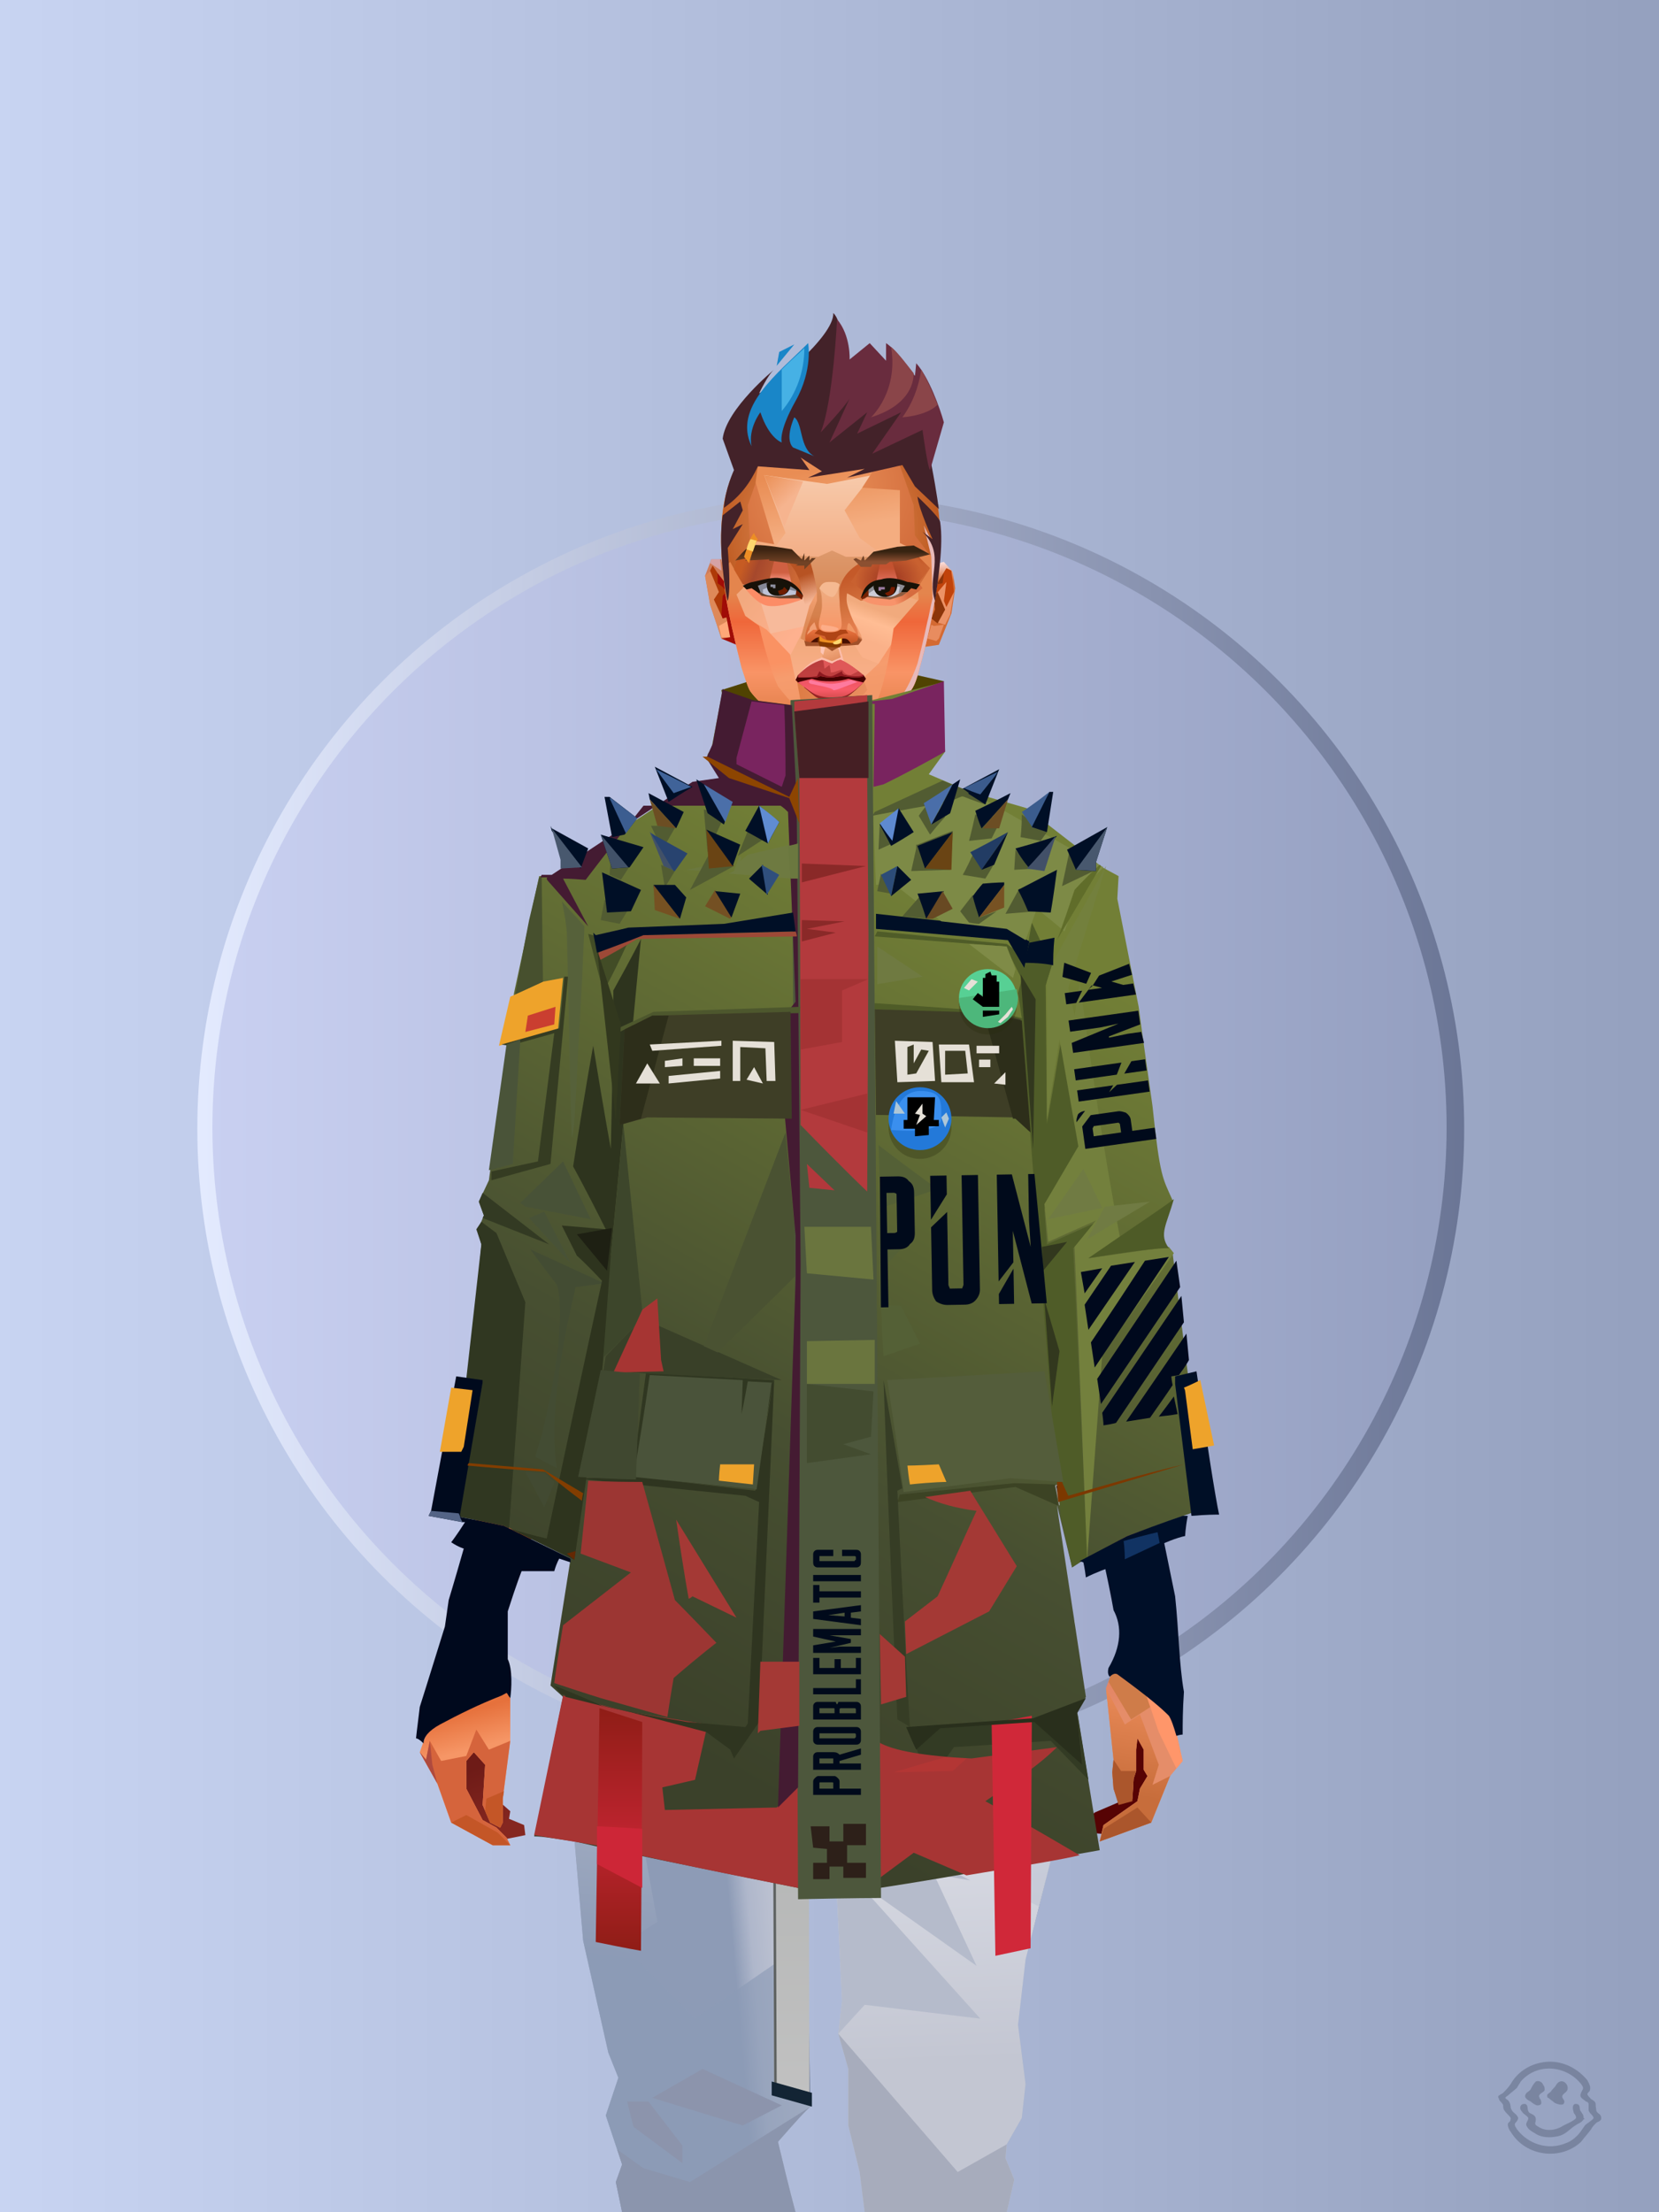 <?xml version="1.0" encoding="UTF-8"?><svg width="1320px" height="1760px" viewBox="0 0 1320 1760" version="1.1" xmlns="http://www.w3.org/2000/svg" xmlns:xlink="http://www.w3.org/1999/xlink"><defs><linearGradient x1="0%" y1="41%" x2="100%" y2="41%" id="id-30352"><stop stop-color="#C8D4F2" offset="0%"></stop><stop stop-color="#94A0BE" offset="100%"></stop></linearGradient><linearGradient x1="0%" y1="50%" x2="100%" y2="50%" id="id-30353"><stop stop-color="#E4EBFF" offset="0%"></stop><stop stop-color="#6A7595" offset="100%"></stop></linearGradient><filter width="106%" height="106%" x="-3%" y="-3%" id="id-30354" filterUnits="objectBoundingBox"><feGaussianBlur in="SourceGraphic" stdDeviation="10"></feGaussianBlur></filter><linearGradient x1="0%" y1="50%" x2="100%" y2="50%" id="id-30355"><stop stop-color="#C9D0F1" offset="0%"></stop><stop stop-color="#949FC0" offset="100%"></stop></linearGradient></defs><g stroke="none" stroke-width="1" fill="none" id="id-30356" fill-rule="evenodd"><g id="id-30357"><rect fill="url(#id-30352)" width="1320" height="1760" x="0" y="0" id="id-30358"></rect><circle cx="661" cy="898" r="504" fill="url(#id-30353)" id="id-30359" filter="url(#id-30354)"></circle><circle cx="660" cy="897" r="491" fill="url(#id-30355)" id="id-30359"></circle></g></g><defs></defs><polygon points="574 549 618 535 729 537 751 542 744 565 577 566" fill="#504301" id="id-75667"></polygon><defs><linearGradient x1="100%" y1="46%" x2="12%" y2="47%" id="id-74554"><stop stop-color="#F97338" offset="0%"></stop><stop stop-color="#F06728" offset="21%"></stop><stop stop-color="#FFAA6B" offset="46%"></stop><stop stop-color="#FF9A57" offset="80%"></stop><stop stop-color="#FF8340" offset="100%"></stop></linearGradient><linearGradient x1="53%" y1="81%" x2="50%" y2="21%" id="id-74555"><stop stop-color="#E58D69" offset="0%"></stop><stop stop-color="#E1745C" offset="24%"></stop><stop stop-color="#E27C40" offset="100%"></stop></linearGradient><linearGradient x1="52%" y1="-4%" x2="46%" y2="70%" id="id-74556"><stop stop-color="#ED8D5B" offset="0%"></stop><stop stop-color="#C76D3B" offset="100%"></stop></linearGradient><linearGradient x1="46%" y1="43%" x2="15%" y2="43%" id="id-74557"><stop stop-color="#EE8152" offset="0%"></stop><stop stop-color="#CF5621" offset="100%"></stop></linearGradient><linearGradient x1="54%" y1="37%" x2="12%" y2="72%" id="id-74558"><stop stop-color="#3C1B05" offset="0%"></stop><stop stop-color="#AE5B2E" offset="100%"></stop></linearGradient><linearGradient x1="40%" y1="14%" x2="61%" y2="85%" id="id-74559"><stop stop-color="#6E1B17" offset="0%"></stop><stop stop-color="#852720" offset="100%"></stop></linearGradient><linearGradient x1="27%" y1="47%" x2="91%" y2="49%" id="id-74560"><stop stop-color="#FFA58A" offset="0%"></stop><stop stop-color="#FFC3A1" offset="100%"></stop></linearGradient><linearGradient x1="47%" y1="60%" x2="49%" y2="79%" id="id-74561"><stop stop-color="#EE833F" offset="0%"></stop><stop stop-color="#E6713C" offset="60%"></stop><stop stop-color="#F69666" offset="100%"></stop></linearGradient><linearGradient x1="29%" y1="56%" x2="69%" y2="53%" id="id-74562"><stop stop-color="#D97647" offset="0%"></stop><stop stop-color="#D6623C" offset="8%"></stop><stop stop-color="#D77043" offset="18%"></stop><stop stop-color="#D76545" offset="38%"></stop><stop stop-color="#D36346" offset="65%"></stop><stop stop-color="#D16140" offset="81%"></stop><stop stop-color="#984F3B" offset="100%"></stop></linearGradient><linearGradient x1="47%" y1="45%" x2="54%" y2="46%" id="id-74563"><stop stop-color="#E16241" offset="0%"></stop><stop stop-color="#E1673E" offset="62%"></stop><stop stop-color="#D45A30" offset="77%"></stop><stop stop-color="#E37F49" offset="100%"></stop></linearGradient><linearGradient x1="51%" y1="7%" x2="50%" y2="100%" id="id-74564"><stop stop-color="#E86B40" offset="0%"></stop><stop stop-color="#E3845C" offset="75%"></stop><stop stop-color="#E88461" offset="100%"></stop></linearGradient><linearGradient x1="51%" y1="11%" x2="49%" y2="91%" id="id-74565"><stop stop-color="#E8793E" offset="0%"></stop><stop stop-color="#E5763C" offset="73%"></stop><stop stop-color="#E97E40" offset="100%"></stop></linearGradient><linearGradient x1="51%" y1="-5%" x2="48%" y2="96%" id="id-74566"><stop stop-color="#EF773C" offset="0%"></stop><stop stop-color="#DD662E" offset="100%"></stop></linearGradient><linearGradient x1="50%" y1="19%" x2="50%" y2="69%" id="id-74567"><stop stop-color="#C04A19" offset="0%"></stop><stop stop-color="#A33710" offset="46%"></stop><stop stop-color="#BE440B" offset="100%"></stop></linearGradient><linearGradient x1="46%" y1="74%" x2="39%" y2="35%" id="id-74568"><stop stop-color="#B34A35" offset="0%"></stop><stop stop-color="#C55E3E" offset="51%"></stop><stop stop-color="#D4623B" offset="100%"></stop></linearGradient><linearGradient x1="46%" y1="16%" x2="49%" y2="82%" id="id-74569"><stop stop-color="#9B473D" offset="0%" stop-opacity="0.186"></stop><stop stop-color="#5F2520" offset="100%"></stop></linearGradient><linearGradient x1="41%" y1="19%" x2="50%" y2="100%" id="id-74570"><stop stop-color="#CC5E47" offset="0%"></stop><stop stop-color="#B13E35" offset="100%"></stop></linearGradient><linearGradient x1="50%" y1="31%" x2="45%" y2="50%" id="id-74571"><stop stop-color="#E76A31" offset="0%"></stop><stop stop-color="#EB8D54" offset="100%"></stop></linearGradient><linearGradient x1="51%" y1="22%" x2="50%" y2="100%" id="id-74572"><stop stop-color="#C74B40" offset="0%"></stop><stop stop-color="#C85E52" offset="100%"></stop></linearGradient><linearGradient x1="49%" y1="0%" x2="50%" y2="99%" id="id-74573"><stop stop-color="#DB6F3D" offset="0%"></stop><stop stop-color="#E8764A" offset="100%"></stop></linearGradient><linearGradient x1="44%" y1="15%" x2="50%" y2="100%" id="id-74574"><stop stop-color="#C15138" offset="0%"></stop><stop stop-color="#BA4D37" offset="100%"></stop></linearGradient><linearGradient x1="52%" y1="21%" x2="49%" y2="83%" id="id-74575"><stop stop-color="#E87740" offset="0%"></stop><stop stop-color="#E77E4F" offset="48%"></stop><stop stop-color="#E48553" offset="100%"></stop></linearGradient><linearGradient x1="85%" y1="60%" x2="15%" y2="60%" id="id-74576"><stop stop-color="#E76C34" offset="0%"></stop><stop stop-color="#D76128" offset="100%"></stop></linearGradient><linearGradient x1="50%" y1="-3%" x2="59%" y2="91%" id="id-74577"><stop stop-color="#F98450" offset="0%"></stop><stop stop-color="#E16C36" offset="53%"></stop><stop stop-color="#D55D29" offset="66%"></stop><stop stop-color="#D85620" offset="100%"></stop></linearGradient><linearGradient x1="55%" y1="48%" x2="46%" y2="33%" id="id-74578"><stop stop-color="#E87C40" offset="0%"></stop><stop stop-color="#E77C42" offset="86%"></stop><stop stop-color="#E47138" offset="100%"></stop></linearGradient><linearGradient x1="50%" y1="19%" x2="50%" y2="78%" id="id-74579"><stop stop-color="#913919" offset="0%"></stop><stop stop-color="#AB4722" offset="50%"></stop><stop stop-color="#842C26" offset="100%"></stop></linearGradient><linearGradient x1="50%" y1="10%" x2="50%" y2="43%" id="id-74580"><stop stop-color="#EC7237" offset="0%"></stop><stop stop-color="#CB5D37" offset="15%"></stop><stop stop-color="#AF3F09" offset="68%"></stop><stop stop-color="#D04F19" offset="100%"></stop></linearGradient><linearGradient x1="89%" y1="50%" x2="7%" y2="52%" id="id-74581"><stop stop-color="#A93700" offset="0%"></stop><stop stop-color="#B85C4D" offset="53%" stop-opacity="0.199"></stop><stop stop-color="#A3451F" offset="75%"></stop><stop stop-color="#952903" offset="100%"></stop></linearGradient><linearGradient x1="44%" y1="70%" x2="86%" y2="30%" id="id-74582"><stop stop-color="#FF975B" offset="0%"></stop><stop stop-color="#FFAA6C" offset="100%"></stop></linearGradient><linearGradient x1="33%" y1="92%" x2="62%" y2="23%" id="id-74583"><stop stop-color="#AC401F" offset="0%"></stop><stop stop-color="#FF8245" offset="40%"></stop><stop stop-color="#FF965B" offset="100%"></stop></linearGradient><linearGradient x1="35%" y1="94%" x2="47%" y2="12%" id="id-74584"><stop stop-color="#DF5820" offset="0%"></stop><stop stop-color="#FF894D" offset="40%"></stop><stop stop-color="#FFA769" offset="100%"></stop></linearGradient><linearGradient x1="50%" y1="54%" x2="27%" y2="9%" id="id-74585"><stop stop-color="#F7AB80" offset="0%"></stop><stop stop-color="#DDAB90" offset="100%" stop-opacity="0.078"></stop></linearGradient><linearGradient x1="50%" y1="0%" x2="93%" y2="69%" id="id-74586"><stop stop-color="#FF9558" offset="0%"></stop><stop stop-color="#FF8B4A" offset="70%"></stop><stop stop-color="#C6422F" offset="100%"></stop></linearGradient><linearGradient x1="36%" y1="84%" x2="25%" y2="44%" id="id-74587"><stop stop-color="#C98762" offset="0%" stop-opacity="0.509"></stop><stop stop-color="#90492C" offset="35%" stop-opacity="0.675"></stop><stop stop-color="#762E17" offset="100%" stop-opacity="0"></stop></linearGradient><linearGradient x1="63%" y1="95%" x2="43%" y2="20%" id="id-74588"><stop stop-color="#E67D45" offset="0%"></stop><stop stop-color="#E98D52" offset="46%"></stop><stop stop-color="#E27847" offset="100%"></stop></linearGradient><linearGradient x1="40%" y1="0%" x2="50%" y2="86%" id="id-74589"><stop stop-color="#E67D42" offset="0%"></stop><stop stop-color="#E47D44" offset="100%"></stop></linearGradient><linearGradient x1="50%" y1="0%" x2="50%" y2="90%" id="id-74590"><stop stop-color="#EA8447" offset="0%"></stop><stop stop-color="#E79253" offset="100%"></stop></linearGradient><linearGradient x1="33%" y1="79%" x2="21%" y2="44%" id="id-74591"><stop stop-color="#BE6457" offset="0%"></stop><stop stop-color="#983F32" offset="28%" stop-opacity="0.928"></stop><stop stop-color="#762E17" offset="100%" stop-opacity="0"></stop></linearGradient><linearGradient x1="4%" y1="47%" x2="92%" y2="45%" id="id-74592"><stop stop-color="#7E2A0A" offset="0%"></stop><stop stop-color="#993A16" offset="17%" stop-opacity="0.753"></stop><stop stop-color="#A94736" offset="48%" stop-opacity="0.386"></stop><stop stop-color="#AC4218" offset="78%" stop-opacity="0.762"></stop><stop stop-color="#9F3B13" offset="100%"></stop></linearGradient><linearGradient x1="60%" y1="45%" x2="67%" y2="53%" id="id-74593"><stop stop-color="#FF8B59" offset="0%"></stop><stop stop-color="#FFBA99" offset="100%"></stop></linearGradient><linearGradient x1="48%" y1="15%" x2="54%" y2="81%" id="id-74594"><stop stop-color="#E6976B" offset="0%"></stop><stop stop-color="#E39568" offset="100%"></stop></linearGradient><linearGradient x1="47%" y1="44%" x2="50%" y2="61%" id="id-74595"><stop stop-color="#943B2F" offset="0%" stop-opacity="0.175"></stop><stop stop-color="#61301B" offset="100%"></stop></linearGradient><linearGradient x1="26%" y1="-7%" x2="50%" y2="96%" id="id-74596"><stop stop-color="#37373F" offset="0%"></stop><stop stop-color="#19191D" offset="100%"></stop></linearGradient><linearGradient x1="50%" y1="12%" x2="59%" y2="82%" id="id-74597"><stop stop-color="#252525" offset="0%"></stop><stop stop-color="#101010" offset="100%"></stop></linearGradient><linearGradient x1="25%" y1="-16%" x2="50%" y2="98%" id="id-74598"><stop stop-color="#37373F" offset="0%"></stop><stop stop-color="#19191D" offset="100%"></stop></linearGradient><linearGradient x1="75%" y1="39%" x2="50%" y2="93%" id="id-74599"><stop stop-color="#252525" offset="0%"></stop><stop stop-color="#000000" offset="100%"></stop></linearGradient></defs><g transform=" translate(334,549)" id="id-74600"><polygon points="561 754 565 871 565 881 537 893 533 897 535 901 532 909 543 910 597 864" fill="#560304" id="id-74601"></polygon><polygon points="537 282 539 246 535 195 529 158 522 137 484 118 440 111 212 111 188 113 157 123 121 139 111 186 108 221 109 290" fill="url(#id-74554)" id="id-74601"></polygon><polygon points="467 393 474 506 503 589 537 672 556 728 561 754 546 794 552 851 551 861 552 874 556 885 567 882 568 866 570 860 570 843 571 834 576 843 576 859 579 864 573 874 571 884 544 903 541 916 582 901 597 864 607 852 600 821 597 716 589 695 582 655 569 523 544 425" fill="url(#id-74555)" id="id-74601"></polygon><polygon points="546 794 552 851 551 861 552 874 556 885 567 882 568 866 570 860 570 843 571 834 576 843 576 859 579 864 573 874 571 884 544 903 541 916 582 901 597 864 583 871 588 855 573 815 561 823" fill="url(#id-74556)" id="id-74601"></polygon><polygon points="552 851 551 861 552 874 556 887 567 884 568 866 570 860 558 860" fill="#AB562C" id="id-74601"></polygon><polygon points="544 906 541 916 582 901 571 889" fill="#AB562C" id="id-74601"></polygon><polygon points="561 754 548 789 566 819 586 806" fill="#CF7C49" id="id-74601"></polygon><polygon points="486 648 477 599 453 529 440 504 437 490 439 460 449 402 456 340 188 343 198 411 202 493 162 596 153 638 266 693 319 721 386 693" fill="url(#id-74557)" id="id-74601"></polygon><polygon points="486 648 477 599 453 529 440 504 437 490 439 460 449 402 456 340 296 353 376 634" fill="#DD6E3F" id="id-74601"></polygon><g transform=" translate(188,0)" id="id-74610"><polygon points="274 114 253 111 232 100 201 76 188 58 184 1 93 1 88 64 25 111 1 113 103 123 121 135 134 138 149 121 161 117 187 119 225 114" fill="#EE773D" id="id-74601"></polygon><polygon points="201 76 188 58 185 12 175 57 155 111 185 73" fill="#E5995F" id="id-74601"></polygon><polygon points="149 1 93 1 88 64 108 126 121 135 133 138" fill="#DA642E" id="id-74601"></polygon><polygon points="116 102 120 113 118 115 136 135 150 119 164 71 125 108" fill="#C7592D" id="id-74614"></polygon><polygon points="121 127 133 138 145 124" fill="#C43806" id="id-74615"></polygon><polygon points="136 98 164 71 175 57 186 17 134 51" fill="#E2803D" id="id-74616"></polygon><polygon points="97 96 116 80 164 60 178 48 186 17 184 1 93 1 88 64 45 96" fill="#A45026" opacity="0.654" id="id-74601"></polygon><polygon points="186 17 184 1 93 1 88 64 45 96 66 96" fill="url(#id-74558)" opacity="0.467" id="id-74601"></polygon><polygon points="123 58 176 23 186 17 184 1 93 1 91 22 108 55" fill="#381404" opacity="0.434" id="id-74601"></polygon></g><polygon points="41 844 33 856 36 895 64 915 84 911 83 903 71 898 72 892 63 884 52 849" fill="url(#id-74559)" id="id-74601"></polygon><polygon points="315 152 285 173 320 188 357 166" fill="#FFB67E" id="id-74621"></polygon><polygon points="327 150 370 130 342 127" fill="#EE7539" id="id-74622"></polygon><polygon points="301 142 303 148 243 131 240 119 276 119" fill="#EB7338" id="id-74623"></polygon><polygon points="159 149 206 123 269 123 303 144 297 118 188 113 157 123 121 139" fill="url(#id-74560)" id="id-74601"></polygon><polygon points="157 123 121 139 153 167 196 134" fill="#FFC3A1" id="id-74601"></polygon><polygon points="89 584 77 541 62 551 45 658 34 712 25 741 25 762 10 817 0 845 14 870 25 901 58 919 72 919 69 913 61 905 50 899 37 874 37 852 43 845 52 855 50 887 56 901 64 905 66 901 66 882 72 836 72 800 69 781 64 773 66 735 85 684 121 599 162 510" fill="url(#id-74561)" id="id-74601"></polygon><polygon points="89 584 77 541 62 551 45 658 48 715 121 599 162 510" fill="#E77038" id="id-74601"></polygon><polygon points="55 843 45 827 37 848 17 852 8 836 5 851 0 845 14 870 25 901 58 919 72 919 69 913 61 905 50 899 37 874 37 852 43 845 52 855 50 887 56 901 64 905 66 901 66 882 72 836" fill="#D5643C" id="id-74601"></polygon><polygon points="53 882 52 892 56 901 64 905 66 901 66 882 67 876" fill="#C45627" id="id-74601"></polygon><polygon points="25 901 58 919 72 919 62 909 37 895" fill="#C45627" id="id-74601"></polygon><polygon points="160 467 145 488 108 578 45 777 48 797 64 773 66 735 85 684 121 599 162 510" fill="#CB4A0C" id="id-74601"></polygon><polygon points="169 1211 277 1211 282 1183 281 1150 284 1127 286 1114 285 1063 293 972 306 866 311 792 309 768 323 771 337 768 333 817 333 855 339 924 346 1008 348 1113 351 1130 353 1176 361 1211 461 1211 458 1191 456 1170 460 1133 461 1082 505 905 516 839 518 826 512 762 503 706 486 648 482 629 386 690 318 718 266 690 184 629 153 637 132 731 119 781 118 813 123 862 131 916 166 1094 176 1179" fill="url(#id-74562)" id="id-74601"></polygon><polygon points="463 664 416 771 400 819 392 1125 359 1178 398 1204 441 1153 461 1082 505 905 516 839 518 826 515 789 490 714" fill="url(#id-74563)" id="id-74601"></polygon><polygon points="422 1160 395 1199 365 1171 401 1149 384 1120 391 983 411 786 416 771 448 697 454 1013 445 1116 407 1149" fill="url(#id-74564)" id="id-74634"></polygon><polygon points="121 139 111 186 108 221 109 290 96 438 89 464 69 510 89 585 162 510 167 425 162 241" fill="url(#id-74565)" id="id-74601"></polygon><polygon points="101 466 103 488 106 510 160 447 179 359 164 232 187 184 186 179 132 181 161 234 161 321 149 376 151 384 123 461 114 466" fill="url(#id-74566)" id="id-74636"></polygon><polygon points="96 438 89 464 69 510 51 621 101 520 96 476" fill="#EDAC7E" id="id-74601"></polygon><polygon points="96 451 128 365 134 316 121 139 111 186 108 221 109 290 96 438" fill="#DC6429" id="id-74601"></polygon><polygon points="184 241 177 248 162 225 138 289 161 321 170 375 161 420 151 411 162 510 167 425 188 343" fill="url(#id-74567)" id="id-74601"></polygon><polygon points="284 1127 286 1114 285 1063 293 972 306 866 311 792 309 768 323 771 337 768 333 817 333 855 339 924 346 1008 375 889 416 771 463 664 490 714 515 790 512 762 503 706 486 648 477 599 471 583 420 650 316 720 201 654 244 742 264 824 275 994" fill="url(#id-74568)" id="id-74601"></polygon><polygon points="298 930 306 866 311 792 309 768 323 771 337 768 333 817 333 855 336 894 347 826 360 784 378 733 388 687 321 739 254 687 267 736 291 821" fill="url(#id-74569)" id="id-74601"></polygon><polygon points="348 1093 348 1113 351 1130 353 1176 361 1211 461 1211 439 1155 422 1136 403 1148 429 1168 400 1202 370 1170 382 1125" fill="url(#id-74570)" id="id-74601"></polygon><polygon points="10 855 8 836 5 851 0 845 14 870" fill="#AF4A3E" id="id-74601"></polygon><polygon points="520 500 516 520 544 629 474 500 490 399" fill="url(#id-74571)" id="id-74644"></polygon><polygon points="461 1211 458 1191 456 1170 460 1133 461 1082 439 1155 450 1211" fill="url(#id-74572)" id="id-74601"></polygon><polygon points="220 1149 259 1115 240 1063 232 973 266 819 240 713 201 661 158 650 201 784 183 925 170 1083" fill="url(#id-74573)" id="id-74646"></polygon><polygon points="169 1211 277 1211 282 1183 281 1150 284 1127 286 1114 286 1098 226 1211 207 1211 196 1121 173 1078 150 1014 166 1094 176 1179" fill="url(#id-74574)" id="id-74601"></polygon><polygon points="173 1078 183 924 150 1014" fill="#D95D37" id="id-74601"></polygon><polygon points="169 1211 239 1211 230 1196 204 1175 173 1150 176 1179" fill="#C04934" opacity="0.574" id="id-74601"></polygon><polygon points="221 1130 240 1097 224 1063 224 983 240 804 217 698 190 668 212 771 212 910 190 998 181 1094" fill="url(#id-74575)" id="id-74646"></polygon><polygon points="217 795 221 692 200 667 169 658 200 737" fill="#DD956B" id="id-74651"></polygon><polygon points="511 476 492 419 481 447 484 356 521 274 533 417" fill="url(#id-74576)" id="id-74652"></polygon><polygon points="569 523 544 425 542 346 537 282 539 246 535 195 529 158 522 137 494 161 419 158 471 211 516 290 525 411 511 477 518 507 535 462 562 543" fill="url(#id-74577)" id="id-74601"></polygon><polygon points="486 389 533 243 501 167 464 207 451 247 463 265" fill="url(#id-74578)" id="id-74654"></polygon><polygon points="473 490 474 506 503 589 537 672 556 728 561 754 567 712 543 623" fill="#DA531D" id="id-74601"></polygon><polygon points="460 328 466 378 474 506 490 425 486 392 469 274 479 230 461 260 454 251" fill="url(#id-74579)" id="id-74601"></polygon><polygon points="440 504 437 490 439 460 449 402 456 340 458 328 325 282 188 343 198 411 202 493 162 596 157 621 161 633 169 599 173 570 204 506 202 458 217 402 286 365 321 352 353 360 422 402 431 493 437 520" fill="url(#id-74580)" id="id-74601"></polygon><polygon points="451 385 456 340 458 328 364 340 330 308 268 343 188 343 194 379 262 368 312 343 335 340 381 368" fill="url(#id-74581)" id="id-74601"></polygon><polygon points="286 328 306 310 330 274 453 252 464 205 421 156 317 204 219 165 210 154 188 180" fill="url(#id-74582)" id="id-74659"></polygon><path d=" M 422,195 L 405,190 C 377,190 357,198 343,214 C 329,230 322,250 323,276 C 324,301 331,320 345,333 C 365,351 384,356 405,356 C 425,356 444,347 450,342 C 454,339 457,335 460,328 C 463,323 466,317 467,308 C 469,294 466,276 457,254 L 422,195 Z" fill="url(#id-74583)" id="id-74660"></path><path d=" M 422,195 L 417,175 C 386,188 366,196 358,201 C 355,203 351,206 348,208 C 348,209 381,253 448,342 C 454,338 459,332 463,324 C 469,310 469,301 469,293 C 469,287 465,275 459,257 L 422,195 Z" fill="url(#id-74584)" id="id-74660"></path><path d=" M 375,226 C 338,253 343,276 343,284 C 343,291 353,319 371,335 C 379,342 422,349 447,331 C 468,316 472,294 458,265 C 427,221 400,208 375,226 Z" fill="url(#id-74585)" opacity="0.282" id="id-74660"></path><path d=" M 272,205 C 260,199 243,200 221,209 C 187,227 169,258 168,303 C 167,319 184,342 190,346 C 197,351 212,356 239,353 C 257,351 272,344 284,333 C 303,312 312,288 309,260 C 305,217 291,214 272,205 Z" fill="url(#id-74586)" id="id-74663"></path><path d=" M 340,285 C 333,252 328,240 326,248 C 324,254 323,263 323,276 C 324,301 331,320 345,333 C 365,351 382,356 404,356 C 425,356 444,347 450,342 C 456,337 465,325 468,308 C 472,290 465,276 463,268 C 461,263 460,259 458,255 L 442,290 L 399,304 L 366,300 L 340,285 Z" fill="url(#id-74587)" id="id-74660"></path><path d=" M 153,637 L 149,654 L 132,731 L 130,739 C 133,730 135,723 137,718 C 140,709 147,691 149,680 C 151,671 155,655 161,633 L 172,570 L 162,596 L 153,637 Z" fill="#7D362E" id="id-74601"></path><path d=" M 259,203 C 254,199 240,185 217,163 L 210,153 L 186,180 C 192,211 192,231 186,239 C 175,256 168,277 168,303 C 168,324 190,352 239,344 C 252,342 274,217 259,203 Z" fill="#FF9558" id="id-74663"></path><polygon points="175 565 203 550 234 558 241 520 203 455 203 507" fill="#C6450C" id="id-74667"></polygon><polygon points="241 442 241 518 229 556 233 629 266 657 316 707 381 659 395 629 364 504 350 504 301 380" fill="url(#id-74588)" id="id-74668"></polygon><polygon points="432 626 427 589 407 518 414 505 450 568 470 618" fill="url(#id-74589)" id="id-74669"></polygon><polygon points="302 376 254 442 254 546 302 590 364 568 364 504 350 504 376 454 345 400" fill="url(#id-74590)" id="id-74668"></polygon><polygon points="317 480 342 436 319 413 300 447" fill="#E67841" id="id-74671"></polygon><polygon points="304 541 318 507 329 541 314 549" fill="#E66D37" id="id-74672"></polygon><polygon points="306 543 316 578 329 541" fill="#E99B64" id="id-74673"></polygon><path d=" M 178,333 C 179,334 180,336 182,338 C 184,342 186,343 189,346 C 190,347 197,351 206,353 C 215,354 226,355 239,353 C 257,351 272,344 284,333 C 293,322 299,313 302,305 C 304,301 307,293 309,277 C 310,274 310,268 309,260 L 228,277 L 207,295 L 178,333 Z" fill="url(#id-74591)" id="id-74663"></path><polygon points="306 543 308 550 324 556 329 541" fill="#ECA774" id="id-74673"></polygon><polygon points="308 543 318 525 323 542 314 548" fill="#B5491C" id="id-74676"></polygon><polygon points="152 641 162 596 176 561 185 617 214 602 246 628 323 690 404 628 423 605 454 605 470 577 477 599 482 629 388 689 337 768 323 771 309 768 259 688 175 639 142 688" fill="url(#id-74592)" opacity="0.442" id="id-74677"></polygon><polygon points="490 154 522 137 484 118 412 123" fill="url(#id-74593)" id="id-74601"></polygon><polygon points="573 785 588 829 602 858 607 852 600 821 597 716 576 763" fill="#FF966A" id="id-74601"></polygon><polygon points="574 722 589 695 582 655 533 542" fill="url(#id-74594)" id="id-74601"></polygon><polygon points="172 640 241 690 309 768 323 771 338 768 395 706 469 661 404 650 313 706 217 629" fill="url(#id-74595)" opacity="0.571" id="id-74681"></polygon><g transform=" translate(188,270)" id="id-74682"><polygon points="207 13 207 10 217 2 220 2 239 21 258 39 260 42 250 51 246 52 226 33" fill="url(#id-74596)" id="id-74683"></polygon><polygon points="208 40 218 50 222 50 240 33 257 13 257 9 247 0 244 1 230 19 209 36" fill="url(#id-74597)" id="id-74684"></polygon><polygon points="1 13 1 10 10 2 15 2 32 21 50 39 52 42 42 52 38 52 19 33" fill="url(#id-74598)" id="id-74683"></polygon><polygon points="0 43 10 53 14 53 33 35 50 15 50 11 40 3 36 4 19 23 1 39" fill="url(#id-74599)" id="id-74684"></polygon></g></g><defs><linearGradient x1="79%" y1="0%" x2="79%" y2="22%" id="id-75341"><stop stop-color="#FDE1E0" offset="0%"></stop><stop stop-color="#D46A32" offset="100%"></stop></linearGradient><linearGradient x1="40%" y1="32%" x2="50%" y2="75%" id="id-75342"><stop stop-color="#E98D54" offset="0%"></stop><stop stop-color="#F4AD80" offset="100%"></stop></linearGradient><linearGradient x1="50%" y1="0%" x2="50%" y2="82%" id="id-75343"><stop stop-color="#F7CAAB" offset="0%"></stop><stop stop-color="#F3AF87" offset="100%"></stop></linearGradient><linearGradient x1="21%" y1="-8%" x2="64%" y2="50%" id="id-75344"><stop stop-color="#EB925A" offset="0%"></stop><stop stop-color="#F6B48F" offset="100%"></stop></linearGradient><radialGradient cx="48%" cy="50%" r="67%" id="id-75345" fx="48%" fy="50%" gradientTransform=" translate(0.478,0.500) scale(0.717,1) rotate(180) scale(1,1) translate(-0.478,-0.500)"><stop stop-color="#EB925B" offset="0%"></stop><stop stop-color="#D36E3D" offset="100%"></stop></radialGradient><radialGradient cx="50%" cy="65%" r="73%" id="id-75346" fx="50%" fy="65%" gradientTransform=" translate(0.500,0.654) scale(0.748,1) rotate(90) scale(1,0.914) translate(-0.500,-0.654)"><stop stop-color="#EFA371" offset="0%"></stop><stop stop-color="#BB561C" offset="100%"></stop></radialGradient><linearGradient x1="47%" y1="38%" x2="54%" y2="70%" id="id-75347"><stop stop-color="#FA9263" offset="0%"></stop><stop stop-color="#F69C6E" offset="41%"></stop><stop stop-color="#F39969" offset="100%"></stop></linearGradient><linearGradient x1="50%" y1="0%" x2="50%" y2="85%" id="id-75348"><stop stop-color="#F1A778" offset="0%"></stop><stop stop-color="#F8AF88" offset="100%"></stop></linearGradient><linearGradient x1="15%" y1="28%" x2="74%" y2="73%" id="id-75349"><stop stop-color="#F2A97F" offset="0%"></stop><stop stop-color="#FEB18F" offset="100%"></stop></linearGradient><linearGradient x1="109%" y1="57%" x2="0%" y2="43%" id="id-75350"><stop stop-color="#EA9264" offset="0%"></stop><stop stop-color="#DE7C45" offset="100%"></stop></linearGradient><linearGradient x1="0%" y1="50%" x2="100%" y2="50%" id="id-75351"><stop stop-color="#CC7145" offset="0%"></stop><stop stop-color="#914121" offset="51%"></stop><stop stop-color="#CE7749" offset="100%"></stop></linearGradient><linearGradient x1="50%" y1="31%" x2="35%" y2="71%" id="id-75352"><stop stop-color="#F1AA7D" offset="0%"></stop><stop stop-color="#FFBD94" offset="40%"></stop><stop stop-color="#FAB189" offset="100%"></stop></linearGradient><linearGradient x1="50%" y1="0%" x2="50%" y2="50%" id="id-75353"><stop stop-color="#E29369" offset="0%"></stop><stop stop-color="#F9B897" offset="100%"></stop></linearGradient><linearGradient x1="50%" y1="25%" x2="50%" y2="100%" id="id-75354"><stop stop-color="#E4854D" offset="0%"></stop><stop stop-color="#EF673A" offset="20%"></stop><stop stop-color="#F99466" offset="56%"></stop><stop stop-color="#D97840" offset="100%"></stop></linearGradient><linearGradient x1="40%" y1="22%" x2="50%" y2="69%" id="id-75355"><stop stop-color="#F4AC80" offset="0%"></stop><stop stop-color="#E28D60" offset="100%"></stop></linearGradient><linearGradient x1="50%" y1="85%" x2="50%" y2="50%" id="id-75356"><stop stop-color="#962525" offset="0%"></stop><stop stop-color="#450000" offset="100%"></stop></linearGradient><linearGradient x1="50%" y1="0%" x2="50%" y2="100%" id="id-75357"><stop stop-color="#EB5363" offset="0%"></stop><stop stop-color="#F85C69" offset="54%"></stop><stop stop-color="#D4494B" offset="100%"></stop></linearGradient><linearGradient x1="50%" y1="0%" x2="50%" y2="77%" id="id-75358"><stop stop-color="#B83C3C" offset="0%"></stop><stop stop-color="#BF3F3F" offset="100%"></stop></linearGradient><linearGradient x1="99%" y1="50%" x2="93%" y2="54%" id="id-75359"><stop stop-color="#F19E6F" offset="0%"></stop><stop stop-color="#A05029" offset="100%"></stop></linearGradient><linearGradient x1="50%" y1="0%" x2="50%" y2="91%" id="id-75360"><stop stop-color="#DD996C" offset="0%"></stop><stop stop-color="#D5804C" offset="77%"></stop><stop stop-color="#D66735" offset="100%"></stop></linearGradient><linearGradient x1="9%" y1="25%" x2="26%" y2="82%" id="id-75361"><stop stop-color="#C45929" offset="0%"></stop><stop stop-color="#D3723E" offset="60%"></stop><stop stop-color="#E57F4F" offset="100%"></stop></linearGradient><linearGradient x1="55%" y1="46%" x2="68%" y2="95%" id="id-75362"><stop stop-color="#B75323" offset="0%"></stop><stop stop-color="#F7BA9B" offset="100%"></stop></linearGradient><linearGradient x1="50%" y1="0%" x2="50%" y2="100%" id="id-75363"><stop stop-color="#EA7440" offset="0%"></stop><stop stop-color="#B94C1C" offset="100%"></stop></linearGradient><linearGradient x1="50%" y1="11%" x2="50%" y2="100%" id="id-75364"><stop stop-color="#EEAD81" offset="0%"></stop><stop stop-color="#F99566" offset="100%"></stop></linearGradient><linearGradient x1="50%" y1="12%" x2="47%" y2="66%" id="id-75365"><stop stop-color="#F19E6F" offset="0%"></stop><stop stop-color="#DE8B58" offset="100%"></stop></linearGradient><linearGradient x1="91%" y1="56%" x2="10%" y2="39%" id="id-75366"><stop stop-color="#CC6835" offset="0%"></stop><stop stop-color="#A6482C" offset="74%"></stop><stop stop-color="#C65B23" offset="100%"></stop></linearGradient><linearGradient x1="50%" y1="50%" x2="50%" y2="74%" id="id-75367"><stop stop-color="#CF6042" offset="0%"></stop><stop stop-color="#EA846D" offset="100%"></stop></linearGradient><linearGradient x1="77%" y1="54%" x2="50%" y2="58%" id="id-75368"><stop stop-color="#D66C3F" offset="0%"></stop><stop stop-color="#F8936B" offset="100%"></stop></linearGradient><radialGradient cx="50%" cy="70%" r="100%" id="id-75369" fx="50%" fy="70%" gradientTransform=" translate(0.500,0.701) scale(0.442,1) rotate(73) translate(-0.500,-0.701)"><stop stop-color="#98321F" offset="0%"></stop><stop stop-color="#C96130" offset="100%"></stop></radialGradient><linearGradient x1="47%" y1="40%" x2="47%" y2="91%" id="id-75370"><stop stop-color="#C35230" offset="0%"></stop><stop stop-color="#DC6B59" offset="100%"></stop></linearGradient><linearGradient x1="50%" y1="20%" x2="50%" y2="72%" id="id-75371"><stop stop-color="#3B2311" offset="0%"></stop><stop stop-color="#714225" offset="100%"></stop></linearGradient><linearGradient x1="67%" y1="29%" x2="67%" y2="76%" id="id-75372"><stop stop-color="#372311" offset="0%"></stop><stop stop-color="#8C5031" offset="100%"></stop></linearGradient></defs><g transform=" translate(561,332)" id="id-75373"><g transform=" translate(172,115)" id="id-75374"><polygon points="14 1 18 0 25 8 27 21 24 41 14 66 0 68" fill="url(#id-75341)" id="id-75375"></polygon><polygon points="12 48 19 50 23 42 26 24 20 12 12 22" fill="#EC9266" id="id-75376"></polygon><polygon points="11 21 17 10 20 5 24 7 26 24 20 36 18 31 20 16 9 29" fill="#C1430B" id="id-75377"></polygon><polygon points="10 28 11 38 8 45 13 49 19 38 13 24" fill="#8C350A" id="id-75378"></polygon><polygon points="12 18 17 17 18 9" fill="#8C350A" id="id-75379"></polygon><polygon points="18 50 10 51 8 50 5 61 12 63 14 61" fill="#E88C5F" id="id-75380"></polygon></g><g transform=" translate(0,113)" id="id-75381"><polygon points="13 0 5 0 0 13 4 36 13 63 25 67" fill="#D07C59" id="id-75382"></polygon><polygon points="5 9 0 13 4 36 13 63 25 67 13 24" fill="#DE8959" id="id-75382"></polygon><polygon points="18 46 14 47 7 32 11 26 4 9 6 5 16 20 17 29" fill="#AE3A08" id="id-75384"></polygon><polygon points="13 62 20 62 18 49 11 53" fill="#FEA878" id="id-75385"></polygon><polygon points="25 68 13 63 20 62 17 46 14 47 13 44 14 29 17 26 14 22 10 19 10 11 17 20" fill="#A00C07" id="id-75386"></polygon><polygon points="13 9 4 3 5 0 12 0" fill="#D6A2A5" id="id-75387"></polygon></g><path d=" M 29,199 C 21,167 16,144 15,130 C 4,44 33,0 103,0 C 180,0 191,63 186,119 C 183,157 173,191 170,202 C 169,206 167,213 164,217 C 158,226 140,237 112,250 C 107,252 89,252 82,250 C 59,240 44,229 36,218 C 34,215 32,208 29,199 Z" fill="#EEA16C" id="id-75388"></path><polygon points="33 108 34 36 99 6 175 45 171 113 95 117" fill="url(#id-75342)" id="id-75389"></polygon><polygon points="53 107 64 92 47 46 97 53 133 46 111 74 123 96 142 110 105 123" fill="url(#id-75343)" id="id-75390"></polygon><polygon points="63 87 47 46 78 51" fill="url(#id-75344)" id="id-75390"></polygon><path d=" M 32,97 L 55,101 L 37,41 L 61,32 L 114,41 L 136,39 L 125,56 L 155,58 L 155,100 L 169,107 L 184,119 L 174,43 C 139,6 101,-5 62,11 C 23,27 13,55 32,97 Z" fill="url(#id-75345)" id="id-75392"></path><path d=" M 15,130 C 4,44 33,0 103,0 C 180,0 191,63 186,119 L 167,94 L 166,70 L 151,27 C 145,18 127,13 99,13 C 71,13 52,19 43,32 L 40,53 L 34,70 L 36,104 C 22,124 15,132 15,130 Z" fill="url(#id-75346)" id="id-75388"></path><polygon points="33 165 101 152 166 185 148 225 117 246 83 249 50 217" fill="url(#id-75347)" id="id-75394"></polygon><polygon points="72 209 67 186 78 169 121 174 138 196 123 210" fill="url(#id-75348)" id="id-75395"></polygon><polygon points="68 189 49 169 31 158 19 128 91 145" fill="url(#id-75349)" id="id-75396"></polygon><polygon points="85 165 52 172 38 127 88 145" fill="#F7BA9B" id="id-75396"></polygon><polygon points="73 209 78 237 115 234 129 217 126 208" fill="url(#id-75350)" id="id-75398"></polygon><polygon points="84 233 92 227 88 221 113 221 109 227 116 233" fill="url(#id-75351)" id="id-75399"></polygon><polygon points="117 178 125 191 138 196 171 146 155 141 108 135" fill="url(#id-75352)" id="id-75400"></polygon><path d=" M 75,237 C 83,232 91,230 99,230 C 106,230 116,232 127,237 L 113,246 L 89,249 L 75,237 Z" fill="url(#id-75353)" id="id-75401"></path><path d=" M 29,199 C 21,167 16,144 15,130 C 14,127 14,124 14,121 L 20,115 L 31,135 L 25,141 L 32,158 L 43,166 C 48,187 53,203 58,214 C 68,227 79,238 91,246 L 111,246 C 125,238 134,230 138,223 C 143,209 147,190 150,168 L 170,145 L 166,103 C 179,108 186,113 186,119 C 183,157 173,191 170,202 C 169,206 167,213 164,217 C 158,226 140,237 112,250 C 107,252 89,252 82,250 C 59,240 44,229 36,218 C 34,215 32,208 29,199 Z" fill="url(#id-75354)" id="id-75388"></path><path d=" M 182,102 C 185,110 186,115 186,119 C 183,157 173,191 170,202 C 169,206 167,213 164,217 C 161,221 157,225 151,229 C 158,221 164,210 169,196 C 170,192 173,181 177,162 C 178,159 179,152 181,144 L 180,111 L 174,86 L 182,102 Z" fill="#E7B9B9" id="id-75388"></path><polygon points="94 180 93 195 101 204 110 197 104 176" fill="url(#id-75355)" id="id-75404"></polygon><g transform=" translate(71,178)" id="id-75405"><polygon points="21 2 21 9 23 11 25 3 23 0" fill="#FEC5B4" id="id-75406"></polygon><path d=" M 34,2 L 37,13 L 30,16 L 22,13 C 17,15 13,17 11,19 C 8,21 5,25 1,30 L 33,28 L 40,18 L 35,1 L 34,2 Z" fill="#FCBDAB" id="id-75407"></path><path d=" M 1,31 L 3,33 C 6,35 8,36 8,37 C 13,41 16,44 18,45 C 23,47 32,48 39,46 C 42,45 48,40 53,35 C 54,34 56,32 57,30 L 55,27 L 30,18 L 3,27 L 1,31 Z" fill="url(#id-75356)" id="id-75408"></path><path d=" M 14,30 C 6,32 2,33 3,33 C 11,39 15,42 18,43 C 23,45 33,46 39,44 C 43,43 48,40 55,33 C 55,33 51,32 43,30 C 36,32 32,32 28,32 C 24,32 20,32 14,30 Z" fill="url(#id-75357)" id="id-75408"></path><path d=" M 13,31 C 11,32 11,33 13,34 C 17,35 30,37 31,39 C 32,40 43,35 49,33 C 51,33 49,32 45,31 C 38,33 33,34 29,34 C 26,34 20,33 13,31 Z" fill="#FE7A9E" id="id-75408"></path><path d=" M 3,29 C 11,29 15,29 17,29 C 19,29 20,28 21,28 C 25,29 28,29 29,29 C 32,29 35,28 37,28 C 40,28 46,29 48,29 C 57,29 55,27 55,27 C 49,22 43,18 37,15 C 36,15 33,16 30,18 C 27,17 25,16 22,15 C 15,17 9,21 3,27 L 3,29 Z" fill="url(#id-75358)" id="id-75408"></path><path d=" M 29,25 C 33,25 35,23 38,23 C 39,23 39,27 45,27 C 45,27 47,26 51,24 C 46,20 42,17 37,15 C 35,15 33,16 30,18 C 27,17 25,16 23,15 L 24,22 L 28,19 C 29,23 29,25 29,25 Z" fill="#DF5858" id="id-75408"></path><path d=" M 18,28 C 10,29 7,29 8,29 C 13,29 16,29 17,29 C 19,29 20,28 21,28 C 25,29 28,29 29,29 C 32,29 35,28 37,28 C 40,28 46,29 48,29 C 57,29 55,27 55,27 C 55,27 53,28 50,28 C 47,28 43,28 41,27 C 39,27 38,26 38,24 C 34,26 31,28 29,28 C 26,28 23,27 20,24 L 18,28 Z" fill="#8D1920" id="id-75408"></path></g><g transform=" translate(55,106)" id="id-75414"><polygon points="24 72 25 76 40 76 46 80 53 76 67 75 70 71 69 67 66 61 64 58" fill="url(#id-75359)" id="id-75415"></polygon><path d=" M 18,4 L 35,5 L 46,0 L 57,5 L 83,5 L 55,34 L 64,65 C 40,72 27,74 24,71 C 20,67 28,52 30,35 C 32,24 28,14 18,4 Z" fill="url(#id-75360)" id="id-75416"></path><path d=" M 114,30 L 124,14 L 114,4 L 71,8 L 65,12 C 59,16 54,22 52,30 C 52,34 52,46 52,65 L 62,72 L 67,68 C 66,59 64,61 59,46 C 58,43 57,39 58,34 L 69,40 L 114,30 Z" fill="url(#id-75361)" id="id-75417"></path><path d=" M 25,46 C 31,42 34,38 34,35 C 34,31 33,24 29,10 C 29,9 19,6 0,0 C 9,10 15,17 17,22 C 20,28 23,36 25,46 Z" fill="url(#id-75362)" id="id-75418"></path><path d=" M 34,63 L 26,68 C 26,66 27,64 28,63 C 28,61 30,59 32,57 L 34,63 Z" fill="#F19F74" id="id-75419"></path><path d=" M 58,63 C 58,59 59,57 60,58 C 61,59 63,62 65,66 L 58,63 Z" fill="#F09764" id="id-75420"></path><polygon points="24 72 29 73 40 73 42 76 48 76 51 74 61 74 66 72 67 69 65 66 58 63 31 63 26 67" fill="url(#id-75363)" id="id-75421"></polygon><path d=" M 35,63 L 32,66 C 36,67 39,68 40,68 C 41,69 42,72 43,74 C 44,74 47,74 47,74 C 48,72 50,69 51,68 C 53,67 55,66 59,66 L 57,63 L 52,63 L 35,63 Z" fill="#AF4415" id="id-75422"></path><path d=" M 51,74 L 61,74 C 59,71 58,70 55,70 C 53,70 52,71 51,74 Z" fill="#470F00" id="id-75423"></path><path d=" M 29,73 L 40,73 C 40,72 39,70 36,69 C 34,69 32,70 29,73 Z" fill="#470F00" id="id-75424"></path><path d=" M 52,27 C 50,25 47,25 44,25 C 40,25 38,26 36,30 C 38,34 38,39 38,44 C 38,50 34,58 36,62 C 37,64 40,65 44,65 C 49,65 52,64 53,62 C 55,58 52,50 52,40 C 51,34 51,30 52,27 Z" fill="url(#id-75364)" id="id-75425"></path><path d=" M 52,27 C 50,25 47,25 44,25 C 40,25 38,26 36,30 C 40,35 44,37 46,37 C 48,37 50,34 52,27 Z" fill="#F5B991" id="id-75425"></path><path d=" M 51,62 C 50,61 46,60 38,59 C 36,62 38,64 42,64 C 48,65 52,63 51,62 Z" fill="#FDAD88" id="id-75427"></path><path d=" M 28,44 L 21,70 L 25,72 C 24,69 25,66 26,62 C 27,59 30,51 34,40 L 34,33 L 28,44 Z" fill="url(#id-75365)" id="id-75428"></path></g><g transform=" translate(23,110)" id="id-75429"><path d=" M 7,23 L 0,11 L 3,1 L 41,2 C 45,7 49,12 50,15 C 52,18 53,24 54,31 L 7,23 Z" fill="url(#id-75366)" id="id-75430"></path><polygon points="32 4 28 20 46 23 42 5" fill="url(#id-75367)" id="id-75431"></polygon><path d=" M 8,25 C 15,34 21,39 27,40 C 34,41 43,39 54,35 L 32,21 L 8,25 Z" fill="#FC8C66" id="id-75432"></path><path d=" M 19,27 C 21,30 24,32 30,32 C 35,33 43,33 52,31 C 52,25 47,21 35,19 C 24,18 18,20 19,27 Z" fill="#BEC3D7" id="id-75433"></path><path d=" M 19,29 L 23,30 L 23,27 L 30,24 L 52,29 C 48,22 40,19 29,20 C 17,20 14,23 19,29 Z" fill="#000000" opacity="0.305" id="id-75434"></path><polygon points="49 32 54 35 55 32 50 26" fill="#751F00" id="id-75435"></polygon><path d=" M 53,34 L 36,34 L 22,32 L 15,26 C 17,27 19,29 21,29 C 24,31 27,32 30,32 C 35,33 41,32 49,31 L 53,34 Z" fill="#64422D" id="id-75436"></path><path d=" M 21,29 L 19,24 C 26,21 33,20 39,22 C 45,24 50,27 55,32 C 52,25 46,20 37,18 C 31,17 24,19 15,21 C 14,21 11,22 7,24 L 10,27 L 14,26 L 20,30 L 21,29 Z" fill="#181108" id="id-75437"></path><path d=" M 26,22 C 26,29 29,32 35,32 C 41,32 44,29 45,24 C 41,21 37,19 35,19 C 33,19 30,20 26,22 Z" fill="#161209" id="id-75438"></path><polygon points="31 26 33 26 33 23 29 23 29 25 31 25" fill="#8C8F9E" id="id-75439"></polygon><path d=" M 35,28 C 36,28 38,27 38,27 C 39,27 39,26 40,25 L 43,28 C 42,29 41,30 40,31 C 39,31 38,31 36,31 L 35,28 Z" fill="#6E1D00" id="id-75440"></path></g><g transform=" translate(116,111)" id="id-75441"><path d=" M 9,34 C 13,37 20,39 31,39 C 37,39 46,34 57,25 L 55,22 L 19,20 L 9,34 Z" fill="url(#id-75368)" id="id-75442"></path><polygon points="11 28 0 20 10 5 53 1 61 11 52 23" fill="url(#id-75369)" id="id-75443"></polygon><polygon points="20 21 24 1 32 1 38 21" fill="url(#id-75370)" id="id-75444"></polygon><polygon points="13 32 31 34 41 31 45 28 14 25 10 34" fill="#8E5C40" id="id-75445"></polygon><path d=" M 14,31 C 21,32 27,32 30,32 C 34,32 37,30 40,28 C 48,26 48,23 40,20 C 32,18 23,19 13,24 L 14,31 Z" fill="#CCCCD7" id="id-75446"></path><path d=" M 38,29 L 40,28 C 48,26 48,23 40,20 C 32,18 23,19 13,24 L 13,30 C 18,26 23,24 27,23 C 30,23 34,23 39,24 L 38,29 Z" fill="#000000" opacity="0.305" id="id-75446"></path><polygon points="8 32 9 34 14 31 14 25" fill="#782200" id="id-75448"></polygon><path d=" M 18,24 C 19,29 22,32 28,32 C 34,31 37,28 37,21 C 35,20 31,19 26,19 C 21,20 18,21 18,24 Z" fill="#161209" id="id-75449"></path><path d=" M 35,24 L 32,24 C 32,25 31,26 31,27 C 30,28 29,28 27,29 L 29,31 C 31,31 33,30 34,29 C 35,27 35,26 35,24 Z" fill="#761C00" id="id-75450"></path><polygon points="22 27 24 27 24 26 27 26 27 24 22 24" fill="#987A9E" id="id-75451"></polygon><path d=" M 8,33 C 14,25 20,21 25,20 C 31,20 37,21 43,23 L 40,28 L 45,28 L 48,25 L 52,26 L 55,22 C 51,21 47,20 45,20 C 37,17 30,16 24,18 C 15,19 10,24 8,33 Z" fill="#171208" id="id-75452"></path></g><g transform=" translate(23,101)" id="id-75453"><path d=" M 1,13 L 11,11 L 9,13 L 28,12 L 28,13 L 51,16 L 49,17 L 56,17 L 56,20 L 65,11 L 62,11 L 60,13 L 60,9 L 56,13 L 56,7 L 54,12 L 46,4 C 28,1 18,0 14,1 C 11,2 7,6 1,13 Z" fill="url(#id-75371)" id="id-75454"></path><polygon points="95 12 101 18 109 18 110 16 121 16 124 14 137 13 156 8 143 1 130 2 111 6 104 13 103 9 101 13 97 11" fill="url(#id-75372)" id="id-75455"></polygon></g></g><defs><linearGradient x1="33%" y1="59%" x2="66%" y2="64%" id="id-40035"><stop stop-color="#050E15" offset="0%" stop-opacity="0.810"></stop><stop stop-color="#040D13" offset="11%" stop-opacity="0.379"></stop><stop stop-color="#040D13" offset="19%" stop-opacity="0.151"></stop><stop stop-color="#040D13" offset="28%" stop-opacity="0.329"></stop><stop stop-color="#040B10" offset="41%" stop-opacity="0.741"></stop><stop stop-color="#03090E" offset="59%" stop-opacity="0.740"></stop><stop stop-color="#03080B" offset="70%" stop-opacity="0.221"></stop><stop stop-color="#03070B" offset="79%" stop-opacity="0.133"></stop><stop stop-color="#02070B" offset="89%" stop-opacity="0.332"></stop><stop stop-color="#020609" offset="100%" stop-opacity="0.712"></stop></linearGradient></defs><g transform=" translate(450,1060)" id="id-40036"><path d=" M 315,72 C 331,189 359,253 401,265 C 402,281 403,298 402,314 C 394,426 347,550 347,571 C 347,626 340,674 347,700 L 347,700 L 245,700 C 231,673 238,628 231,601 C 229,568 229,533 228,499 C 228,446 209,336 219,260 C 246,202 278,140 315,72 Z M 86,54 L 194,258 C 194,258 195,269 196,281 C 188,416 173,470 169,554 C 169,578 171,579 171,604 C 166,624 165,646 167,673 L 167,673 L 162,700 L 53,700 C 56,692 58,681 60,667 C 32,461 4,415 0,271 C 40,271 69,199 86,54 L 86,54 Z M 104,605 L 98,619 L 106,655 L 128,654 L 129,633 L 104,605 Z M 122,575 L 115,585 L 110,601 L 127,616 L 122,575 Z M 117,495 L 103,497 L 103,514 L 109,512 L 104,520 L 106,536 L 116,536 L 117,512 L 117,495 Z M 115,420 L 97,423 L 100,480 L 117,471 L 117,446 L 101,445 L 116,432 L 115,420 Z M 305,370 L 305,380 L 332,392 L 307,396 L 311,435 L 347,444 L 347,428 L 329,425 L 347,420 L 347,404 L 347,377 L 305,370 Z M 109,383 L 99,383 L 98,407 L 110,407 L 109,383 Z M 110,346 L 102,350 L 98,375 L 110,369 L 110,346 Z" fill="url(#id-40035)" id="id-40037"></path><path d=" M 77,1 C 77,1 95,31 130,90 L 130,90 L 280,90 C 280,90 297,62 332,6 C 332,6 332,6 332,6 L 332,6 C 332,7 336,13 343,24 C 343,24 344,26 345,30 L 345,30 L 294,118 C 294,118 318,111 365,95 C 365,95 366,99 367,107 C 367,107 367,107 367,107 L 367,107 C 365,108 361,109 355,111 L 354,112 C 341,116 318,124 286,134 C 286,134 268,169 232,240 C 232,240 279,207 373,141 C 373,141 374,144 375,149 C 375,149 323,187 220,264 C 215,265 213,266 204,267 C 199,266 196,265 193,264 C 189,260 187,256 185,251 L 185,251 L 27,161 C 27,161 28,159 29,153 C 29,153 79,181 178,238 C 178,238 159,202 122,129 C 122,129 94,121 40,103 L 40,103 L 40,103 C 40,103 41,98 43,90 C 43,90 67,98 114,114 L 114,114 L 66,28 C 66,28 70,19 77,1 Z M 276,100 C 276,100 276,100 276,100 L 276,100 C 273,100 226,100 136,100 C 136,100 140,109 149,126 C 183,141 222,139 260,129 C 260,129 265,119 276,100 Z" fill="#131415" id="id-40037"></path><g transform=" translate(42,179)" fill="#BFBFBF" fill-opacity="0.193" id="id-40039"><path d=" M 239,132 C 231,134 226,136 226,136 C 224,107 223,92 223,92 L 230,57 C 236,107 239,132 239,132 Z" id="id-40040"></path><path d=" M 232,190 C 242,191 254,193 254,193 C 254,202 254,211 254,218 C 205,401 221,458 221,458 C 210,418 205,379 205,342 C 209,321 230,273 232,190 Z" id="id-40041"></path><path d=" M 44,266 C 29,264 16,262 1,259 C 23,372 39,474 39,474 L 48,413 C 39,391 37,341 44,266 Z" id="id-40042"></path><path d=" M 30,120 C 20,120 3,107 3,107 C 5,84 6,72 6,72 L 16,55 C 18,85 23,107 30,120 Z" id="id-40043"></path><path d=" M 74,118 C 59,100 57,65 57,65 L 61,1 C 100,41 104,80 74,118 Z" id="id-40044"></path></g></g><defs><linearGradient x1="50%" y1="43%" x2="30%" y2="46%" id="id-51053"><stop stop-color="#A5B1C5" offset="0%"></stop><stop stop-color="#C7CAD6" offset="37%"></stop><stop stop-color="#AFB7CB" offset="82%"></stop><stop stop-color="#8D9BB6" offset="100%"></stop></linearGradient><linearGradient x1="51%" y1="13%" x2="52%" y2="82%" id="id-51054"><stop stop-color="#DFE2E8" offset="0%"></stop><stop stop-color="#D7D9E2" offset="63%"></stop><stop stop-color="#C3C6D2" offset="100%"></stop></linearGradient><linearGradient x1="47%" y1="2%" x2="44%" y2="70%" id="id-51055"><stop stop-color="#A4AFC3" offset="0%"></stop><stop stop-color="#9FABC1" offset="34%"></stop><stop stop-color="#9FABC1" offset="41%"></stop><stop stop-color="#ACB1C7" offset="48%"></stop><stop stop-color="#AAAFC6" offset="53%"></stop><stop stop-color="#ACB5C8" offset="73%"></stop><stop stop-color="#8D9BB6" offset="100%"></stop></linearGradient><linearGradient x1="50%" y1="0%" x2="50%" y2="100%" id="id-51056"><stop stop-color="#A3A7A6" offset="0%"></stop><stop stop-color="#C1C1C1" offset="100%"></stop></linearGradient></defs><g transform=" translate(444,1065)" id="id-51057"><g transform=" translate(0,3)" id="id-51058"><path d=" M 369,617 C 369,617 370,608 372,590 L 366,543 C 366,543 368,526 372,491 L 408,349 C 411,305 413,283 413,283 L 411,222 L 408,213 L 393,182 L 385,166 L 387,157 L 376,122 L 379,111 L 380,108 L 377,107 L 368,86 L 357,39 C 348,15 343,4 343,4 L 339,1 L 324,7 L 227,22 L 170,22 L 135,20 L 111,19 L 91,13 L 77,2 L 73,5 L 62,25 L 59,55 L 51,81 L 32,163 L 30,168 L 15,197 L 1,276 L 6,288 L 5,323 L 9,356 L 14,374 L 13,395 L 20,476 L 40,565 L 48,585 L 38,615 L 51,654 L 46,668 L 51,692 L 189,692 C 189,692 184,674 175,636 C 189,620 198,610 201,608 L 197,457 L 201,280 L 210,260 L 219,264 L 220,400 L 226,524 L 223,550 L 231,578 L 231,623 L 240,660 L 244,692 L 357,692 L 363,666 L 356,649 L 357,638 C 365,624 369,617 369,617 Z" fill="url(#id-51053)" id="id-51059" fill-rule="nonzero"></path><path d=" M 369,617 C 369,617 370,608 372,590 L 366,543 C 366,543 368,526 372,491 L 408,349 C 411,305 413,283 413,283 L 411,222 L 408,213 L 393,182 L 387,165 L 387,157 L 376,122 L 379,111 L 380,108 L 379,107 C 372,93 369,85 369,85 L 367,61 C 361,46 357,39 357,39 L 353,28 L 224,54 L 162,55 L 160,104 L 210,260 L 219,264 L 220,400 L 226,524 L 223,550 L 231,578 L 231,623 L 240,660 L 244,692 L 357,692 L 363,666 L 356,649 L 357,638 C 365,624 369,617 369,617 Z" fill="url(#id-51054)" id="id-51059" fill-rule="nonzero"></path><polygon points="244 527 336 538 237 428 333 496 299 423 328 428 263 394 356 364 254 364 220 400 226 524 223 550" fill="#B5BBCB" id="id-51059" fill-rule="nonzero"></polygon><polygon points="318 660 223 550 231 578 231 623 240 660 244 692 357 692 363 666 356 649 357 638" fill="#A7ACBC" id="id-51059" fill-rule="nonzero"></polygon><path d=" M 257,365 L 220,354 L 244,346 L 233,310 L 244,306 L 248,336 L 302,338 L 342,359 L 395,359 L 372,418 L 351,433 L 383,449 L 408,349 L 339,354 L 297,310 L 351,276 L 404,291 L 412,301 C 413,289 413,283 413,283 L 411,222 L 390,247 L 250,299 L 335,229 L 248,227 L 351,201 L 362,209 L 388,172 L 387,166 L 387,157 L 351,181 L 268,196 L 328,144 L 332,151 L 376,122 L 379,111 L 380,108 L 379,107 L 369,85 L 367,61 C 361,46 357,39 357,39 L 326,61 L 227,74 L 170,74 L 150,73 L 166,95 L 308,115 L 250,124 L 173,121 L 183,154 L 197,157 L 351,105 L 379,107 L 196,192 L 215,262 L 219,264 L 220,400 L 257,365 Z" fill="#B3BACC" opacity="0.376" id="id-51059" fill-rule="nonzero"></path><polygon points="72 390 198 423 198 393 160 386" fill="#919FB9" id="id-51059" fill-rule="nonzero"></polygon><path d=" M 109,163 L 78,143 L 81,139 L 45,107 L 32,163 L 30,168 L 15,197 L 1,276 L 6,288 L 5,323 L 9,356 L 14,374 L 13,395 L 20,476 L 40,565 L 48,585 L 38,615 L 51,654 L 46,668 L 51,692 L 189,692 C 189,692 184,674 175,636 C 189,620 198,610 201,608 L 198,478 L 186,485 L 109,538 L 51,479 L 79,461 L 68,400 L 14,395 L 64,379 L 6,311 L 22,305 L 64,292 L 27,286 L 28,280 L 9,276 L 51,254 L 16,197 L 30,168 L 54,208 L 54,188 L 119,206 L 140,227 L 153,267 L 150,290 L 54,256 L 138,304 L 194,346 L 127,320 L 67,311 L 107,329 L 73,351 L 199,358 L 201,280 L 211,260 L 180,157 L 174,136 L 169,120 L 161,96 L 161,55 L 79,46 L 61,39 L 60,43 L 144,86 L 146,106 L 107,103 L 141,135 L 175,169 L 162,215 L 96,179 L 117,202 L 66,179 L 71,174 L 33,157 L 34,153 L 68,155 L 109,163 Z" fill="url(#id-51055)" opacity="0.669" id="id-51059" fill-rule="nonzero"></path><polygon points="201 608 198 478 173 567" fill="#7C88A0" id="id-51059" fill-rule="nonzero"></polygon><path d=" M 47,642 L 51,654 L 46,668 L 51,692 L 189,692 C 189,692 184,674 175,636 C 189,620 198,610 201,608 L 105,668 L 68,657 L 47,642 Z" fill="#8B95AD" id="id-51059" fill-rule="nonzero"></path><polygon points="99 653 99 639 72 604 55 604 60 624" fill="#8C94AC" id="id-51068"></polygon><polygon points="75 601 147 623 178 607 115 578" fill="#8C94AC" id="id-51069"></polygon><polygon points="182 153 197 158 342 124 195 192" fill="#EDEDED" id="id-51070"></polygon><polygon points="164 22 165 22 162 94 202 225 212 258 206 265 203 240 173 137 158 111 158 91" fill="#778298" id="id-51071"></polygon><polygon points="185 55 222 55 354 31 353 28 227 52" fill="#778298" id="id-51072"></polygon><polygon points="338 239 359 246 361 250 391 247 363 258 262 294" fill="#EDEDED" id="id-51073"></polygon><polygon points="89 47 98 83 74 113 82 140 69 156 72 175 55 188 54 230 57 239 51 263 28 282 24 304 7 335 5 332 6 328 20 305 27 280 50 260 54 239 51 230 53 188 70 175 67 156 80 138 72 111 96 83 87 47" fill="#778298" id="id-51059"></polygon><polygon points="333 35 325 61 340 102 349 105 331 151 331 185 361 210 358 246 362 258 386 286 388 352 401 377 402 372 390 350 388 286 364 258 360 247 363 207 333 184 333 151 352 105 342 100 327 60 334 35" fill="#778298" id="id-51059"></polygon><polygon points="137 24 140 51 162 53 164 27" fill="#373737" id="id-51076"></polygon><polygon points="324 36 300 45 294 13 309 10" fill="#A3A7A6" id="id-51059"></polygon></g><g transform=" translate(54,0)" id="id-51078"><polygon points="111 25 81 23 57 22 37 16 23 5 19 8 8 28 7 42 7 42 24 49 108 58" fill="#7C8CA6" id="id-51059" fill-rule="nonzero"></polygon><polygon points="245 13 255 6 275 43 276 61 262 42" fill="#8C93A7" id="id-51059"></polygon><polygon points="36 7 30 41 40 28 66 24 39 17" fill="#8691A8" id="id-51059"></polygon><polygon points="13 12 6 29 6 61 15 61 13 38 22 12" fill="#A0A3A1" id="id-51059"></polygon><polygon points="37 19 66 24 91 26 166 29 255 13 272 43 271 49 151 69 128 66 32 62 32 39" fill="#9FA3A2" id="id-51059"></polygon><polygon points="151 66 128 64 32 59 32 62 128 66 151 69 271 49 272 46" fill="#67717E" id="id-51059"></polygon><polygon points="90 26 92 62 128 64 151 66 225 52 219 20 166 29" fill="#B4BABA" id="id-51059"></polygon><polygon points="276 8 293 2 297 10 302 32 302 40 293 42" fill="#A3A7A6" id="id-51059"></polygon><path d=" M 7,58 L 1,98 L 35,100 L 41,60 L 7,58 Z M 31,95 L 4,94 L 9,64 L 12,65 L 36,65 L 31,95 Z" fill="#102132" id="id-51087" fill-rule="nonzero"></path><polygon points="13 36 13 38 15 61 16 66 36 66 32 59 32 50 31 50 30 42" fill="#A5B0C5" id="id-51059"></polygon><polygon points="145 86 116 101 118 597 146 606" fill="url(#id-51056)" id="id-51059"></polygon><polygon points="116 101 118 597 120 598 118 100" fill="#5D6160" id="id-51059"></polygon><polygon points="148 600 116 591 116 602 148 611" fill="#132434" id="id-51059"></polygon><path d=" M 115,101 L 150,83 C 151,71 153,67 157,65 L 154,27 C 154,25 152,23 150,23 L 105,25 L 106,66 C 107,67 107,68 110,81 C 113,94 115,101 115,101 Z" fill="#102132" id="id-51059"></path><path d=" M 154,27 C 154,25 152,23 150,23 L 105,25 L 105,27 L 154,27 L 154,27 Z" fill="#303F52" id="id-51059"></path><polygon points="110 64 151 63 150 34 110 32" fill="#582D4B" id="id-51059"></polygon><polygon points="110 36 150 35 110 33" fill="#8B5376" id="id-51059"></polygon><path d=" M 146,72 L 112,73 L 117,92 L 143,81 C 144,81 144,80 144,79 L 146,72 Z" fill="#7F3E66" id="id-51059"></path><polygon points="229 14 243 13 249 55 234 57" fill="#102132" id="id-51059"></polygon><polygon points="69 20 54 21 53 67 67 69" fill="#102132" id="id-51059"></polygon><path d=" M 292,37 L 274,43 L 276,64 L 295,59 L 294,49 C 294,46 293,42 292,37 Z" fill="#A8B0C5" id="id-51059"></path><polygon points="275 45 254 6 262 0 271 0 292 37" fill="#CED2DB" id="id-51100"></polygon><polygon points="13 37 23 5 31 3 36 7 30 43" fill="#CED2DB" id="id-51101"></polygon></g></g><defs><linearGradient x1="64%" y1="17%" x2="38%" y2="91%" id="id-59487"><stop stop-color="#727F36" offset="0%"></stop><stop stop-color="#474F31" offset="63%"></stop><stop stop-color="#3B412A" offset="100%"></stop></linearGradient><linearGradient x1="51%" y1="7%" x2="51%" y2="7%" id="id-59488"><stop stop-color="#6A1651" offset="0%"></stop><stop stop-color="#1E2013" offset="100%"></stop></linearGradient><linearGradient x1="50%" y1="0%" x2="50%" y2="100%" id="id-59489"><stop stop-color="#8F1D16" offset="0%"></stop><stop stop-color="#BE242F" offset="52%"></stop><stop stop-color="#8F1D16" offset="100%"></stop></linearGradient></defs><g transform=" translate(331,542)" id="id-59490"><g transform=" translate(0,0)" id="id-59491"><path d=" M 123,698 L 71,672 L 34,662 L 52,448 L 49,437 L 54,425 L 50,414 L 58,397 L 78,248 L 98,155 L 107,155 L 220,81 L 243,78 L 232,58 L 235,54 L 244,7 L 262,14 L 267,15 L 298,19 L 363,15 L 383,10 L 418,1 L 421,56 L 408,74 L 441,88 L 486,101 L 526,132 L 546,148 L 559,155 L 558,173 L 575,259 C 580,297 584,323 586,338 C 592,395 594,395 602,413 C 592,443 591,442 602,455 C 606,487 610,519 614,550 L 626,660 L 616,662 L 566,680 L 533,698 L 522,705 C 514,672 510,655 510,655 L 511,663 L 533,808 L 526,820 L 544,930 C 486,940 428,951 369,960 C 347,963 326,963 304,960 C 225,944 165,932 126,923 C 112,921 101,919 94,919 C 97,908 104,871 117,808 L 107,799 L 123,698 Z" fill="url(#id-59487)" id="id-59492"></path><path d=" M 617,664 C 629,663 636,663 639,663 C 636,649 630,611 621,549 L 604,553 L 604,559 L 617,664 Z" fill="#000F26" id="id-59493"></path><polygon points="409 875 393 837 417 831 492 826 530 861 526 819 535 874 505 843 428 848" fill="#333B24" id="id-59494"></polygon><path d=" M 528,934 C 516,927 491,912 453,891 C 473,877 494,864 510,848 L 442,857 C 404,855 380,851 368,844 C 335,855 308,873 287,896 L 198,898 L 196,880 L 222,874 L 232,830 L 170,820 L 117,807 L 94,918 L 143,926 C 194,938 248,949 304,960 L 369,952 L 396,932 L 438,950 C 486,942 516,937 528,934 Z" fill="#A73534" id="id-59495"></path><polygon points="511 656 477 641 383 653 385 647 476 638 509 639" fill="#3C4324" id="id-59496"></polygon><polygon points="512 655 519 652 514 639 509 640" stroke="#979797" id="id-59497"></polygon><path d=" M 534,697 L 523,451 L 540,431 L 502,448 L 500,420 L 528,375 L 528,370 L 513,287 C 506,330 502,352 502,352 L 501,242 L 506,226 L 490,192 L 485,220 L 470,209 L 367,199 L 365,203 L 469,211 L 482,237 L 479,248 L 482,268 L 463,263 C 396,258 363,256 363,256 L 364,261 L 464,266 L 482,272 L 506,586 L 513,664 L 522,705 L 534,697 Z" fill="#4F5C28" id="id-59498"></path><path d=" M 560,442 L 535,459 L 599,450 L 603,455 L 546,536 L 534,699 L 524,450 L 541,429 L 503,446 L 500,416 L 527,370 L 512,285 L 502,349 L 502,239 L 507,223 L 549,147 L 526,221 L 519,244 L 524,266 C 526,252 528,242 528,239 C 537,305 547,373 560,442 Z" fill="#73803D" id="id-59499"></path><polygon points="503 428 531 388 546 419" fill="#707B43" id="id-59500"></polygon><polygon points="534 444 548 418 584 414" fill="#707B43" id="id-59501"></polygon><path d=" M 611,562 C 612,564 612,565 612,565 C 616,596 618,611 618,611 C 630,609 635,608 635,608 L 624,556 C 616,560 611,562 611,562 Z" fill="#EEA32B" id="id-59502"></path><polygon points="532 487 529 470 546 467" fill="#00091D" id="id-59503"></polygon><polygon points="532 496 535 516 572 462 553 465" fill="#00091D" id="id-59504"></polygon><path d=" M 458,829 C 460,952 461,1014 461,1014 C 480,1010 489,1008 489,1008 L 490,823 C 469,827 458,829 458,829 Z" fill="#D02839" id="id-59505"></path><path d=" M 537,526 C 539,539 540,546 540,546 C 579,488 599,458 599,458 L 580,461 C 552,504 537,526 537,526 Z" fill="#00091D" id="id-59506"></path><polygon points="542 555 605 461 608 482 545 575" fill="#00091D" id="id-59507"></polygon><path d=" M 546,582 C 547,589 547,592 547,592 C 554,591 557,590 557,590 L 611,510 L 609,489 C 567,551 546,582 546,582 Z" fill="#00091D" id="id-59508"></path><path d=" M 565,589 L 584,586 C 596,569 602,560 602,560 C 601,555 601,553 601,553 L 607,552 C 613,544 615,540 615,540 L 613,519 C 581,566 565,589 565,589 Z" fill="#00091D" id="id-59509"></path><path d=" M 250,850 L 253,857 L 273,828 L 285,556 L 282,560 C 282,563 283,564 283,564 L 270,644 L 176,633 L 136,634 L 135,635 L 262,648 L 273,653 L 264,829 C 263,831 262,832 262,832 L 216,828 C 186,823 171,820 171,820 C 171,820 171,820 171,820 C 166,819 158,817 148,815 C 123,804 110,799 110,799 C 114,804 116,806 116,806 C 117,806 118,806 118,806 C 119,807 119,808 119,808 L 147,815 L 170,820 L 231,836 L 250,850 Z" fill="#2F3520" id="id-59510"></path><path d=" M 591,585 C 601,584 606,583 606,583 L 603,569 C 595,580 591,585 591,585 Z" fill="#00091D" id="id-59511"></path><path d=" M 183,550 L 172,633 L 269,643 C 278,590 283,564 283,564 L 282,560 L 285,556 L 183,550 Z" fill="#303721" id="id-59512"></path><path d=" M 110,797 C 134,805 147,809 147,809 C 182,819 200,824 200,824 C 203,804 205,793 205,793 C 227,774 239,765 239,765 C 217,742 206,731 206,731 C 189,669 180,637 180,637 C 151,637 137,636 137,636 C 133,675 131,694 131,694 L 171,709 L 117,751 C 112,781 110,797 110,797 Z" fill="#9C3633" id="id-59513"></path><path d=" M 173,633 L 271,643 C 279,586 283,558 283,558 L 264,557 C 261,574 259,583 259,583 L 260,556 L 186,552 C 178,606 173,633 173,633 Z" fill="#4A533A" id="id-59514"></path><path d=" M 207,667 C 213,709 217,730 217,730 C 219,729 220,728 220,728 L 255,745 C 223,693 207,667 207,667 Z" fill="#A43935" id="id-59515"></path><path d=" M 242,623 C 241,632 241,636 241,636 C 259,638 268,639 268,639 L 269,623 C 251,623 242,623 242,623 Z" fill="#EEA32B" id="id-59516"></path><path d=" M 74,674 L 70,672 C 47,667 35,665 35,665 C 35,663 34,662 34,662 C 47,593 53,558 53,558 C 53,557 53,557 53,557 L 40,555 L 52,448 L 48,436 L 52,430 L 64,439 L 87,494 L 74,674 Z" fill="#303721" id="id-59517"></path><path d=" M 102,657 C 108,644 110,637 110,637 C 105,632 102,630 102,630 L 87,629 L 102,657 Z" fill="#424A32" id="id-59518"></path><path d=" M 10,664 L 37,669 L 35,663 L 53,558 L 53,556 C 39,554 32,553 32,553 L 12,660 L 10,664 Z" fill="#000A1D" id="id-59519"></path><path d=" M 112,626 C 108,624 102,621 95,617 C 96,612 98,607 100,600 C 123,504 112,480 112,480 C 98,462 91,452 91,452 C 130,470 150,479 150,479 L 127,482 C 112,545 107,593 112,626 Z" fill="#434C33" id="id-59520"></path><path d=" M 74,674 C 94,680 104,682 104,682 C 133,545 148,477 148,477 C 135,463 128,457 128,457 C 120,441 116,433 116,433 C 140,435 151,436 151,436 C 134,402 125,386 125,386 C 135,322 141,290 141,290 C 150,345 155,372 155,372 C 157,288 157,246 157,246 C 172,219 179,205 179,205 C 163,373 155,457 155,457 L 156,456 C 151,519 148,550 148,550 L 126,699 C 106,689 89,681 74,674 Z" fill="#2E341E" id="id-59521"></path><polygon points="120 694 127 692 126 699" fill="#642803" id="id-59522"></polygon><path d=" M 133,646 C 132,650 132,652 132,652 C 112,637 103,629 103,629 C 62,626 41,624 41,624 C 41,623 42,622 42,622 L 101,627 L 133,646 Z" fill="#823D00" id="id-59523"></path><path d=" M 19,613 L 36,613 L 38,609 L 45,564 L 28,562 C 22,596 19,613 19,613 Z" fill="#EEA32B" id="id-59524"></path><polygon points="12 660 10 664 37 669 34 662" fill="#546486" id="id-59525"></polygon><polygon points="151 537 149 549 291 556 180 507" fill="#394028" id="id-59526"></polygon><polygon points="157 550 197 549 195 540 192 491 180 500" fill="#A63533" id="id-59527"></polygon><path d=" M 294,359 L 229,529 L 240,534 C 281,494 302,473 302,473 L 302,441 L 294,359 Z" fill="#4A5232" id="id-59528"></path><path d=" M 368,369 C 369,403 370,419 370,419 L 415,404 C 383,381 368,369 368,369 Z" fill="#546036" id="id-59529"></path><path d=" M 393,444 L 370,469 L 370,435 C 385,441 393,444 393,444 Z" fill="#546036" id="id-59530"></path><path d=" M 372,537 C 392,530 401,527 401,527 C 391,507 386,497 386,497 L 370,496 C 371,524 372,537 372,537 Z" fill="#546036" id="id-59531"></path><path d=" M 375,556 C 384,615 388,645 388,645 C 445,638 473,634 473,634 C 501,636 515,637 515,637 L 500,549 L 375,556 Z" fill="#545D3B" id="id-59532"></path><path d=" M 391,624 C 392,634 393,639 393,639 C 412,637 422,637 422,637 L 416,623 C 399,624 391,624 391,624 Z" fill="#EEA32B" id="id-59533"></path><path d=" M 393,832 C 387,828 383,826 383,826 C 375,646 372,556 372,556 C 382,614 387,642 387,642 L 383,644 C 389,769 393,832 393,832 Z" fill="#363D25" id="id-59534"></path><polygon points="370 814 390 808 389 776 369 758" fill="#A43935" id="id-59535"></polygon><path d=" M 398,850 L 417,833 L 492,828 L 530,862 L 526,821 L 533,809 L 491,825 L 390,832 C 395,844 398,850 398,850 Z" fill="#292F1C" id="id-59536"></path><path d=" M 380,868 C 407,860 421,856 421,856 C 432,857 438,857 438,857 L 427,867 L 380,868 Z" fill="#B33634" id="id-59537"></path><polygon points="83 415 117 382 139 428 87 418" fill="#485237" id="id-59538"></polygon><polygon points="90 427 102 422 123 463" fill="#485237" id="id-59539"></polygon><polygon points="53 407 106 448 53 427 54 425 50 414" fill="#333A23" id="id-59540"></polygon><path d=" M 484,224 C 495,224 503,225 507,226 C 507,221 507,214 508,204 L 488,208 L 484,224 Z" fill="#000F26" id="id-59541"></path><path d=" M 484,228 L 488,207 L 470,196 C 401,189 366,185 366,185 C 366,193 366,197 366,197 L 471,206 L 484,228 Z" fill="#000F26" id="id-59542"></path><path d=" M 367,211 L 367,241 L 403,235 C 379,219 367,211 367,211 Z" fill="#6F7A41" id="id-59543"></path><polygon points="475 236 440 209 470 211 477 229" fill="#7F8B47" id="id-59544"></polygon><path d=" M 445,90 C 391,100 364,105 364,105 C 365,143 366,162 366,162 C 375,161 380,161 380,161 L 418,191 L 470,197 L 485,206 C 491,189 494,181 494,181 C 509,193 516,199 516,199 L 527,168 L 547,148 L 445,90 Z" fill="#7D8A46" id="id-59545"></path><path d=" M 524,166 C 515,193 510,206 510,206 C 533,167 545,147 545,147 L 544,146 C 530,159 524,166 524,166 Z" fill="#606D2A" id="id-59546"></path><path d=" M 520,135 C 516,154 514,163 514,163 C 531,155 539,151 539,151 L 526,150 C 522,140 520,135 520,135 Z" fill="#525C32" id="id-59547"></path><path d=" M 518,134 C 523,145 525,150 525,150 C 536,151 541,151 541,151 C 541,147 541,144 541,144 L 550,116 L 518,134 Z" fill="#000F26" id="id-59548"></path><polygon points="525 150 550 116 541 144 541 151" fill="#48586E" id="id-59549"></polygon><path d=" M 477,134 L 476,150 L 493,149 L 487,148 C 481,139 477,134 477,134 Z" fill="#525C32" id="id-59550"></path><path d=" M 477,133 C 499,127 510,123 510,123 L 488,149 C 480,139 477,133 477,133 Z" fill="#000F26" id="id-59551"></path><path d=" M 486,149 L 500,151 L 509,123 C 494,141 486,149 486,149 Z" fill="#425068" id="id-59552"></path><polygon points="469 185 480 165 505 182" fill="#525C32" id="id-59553"></polygon><path d=" M 479,166 C 500,155 510,150 510,150 C 507,173 505,184 505,184 L 487,183 C 482,171 479,166 479,166 Z" fill="#000F26" id="id-59554"></path><path d=" M 435,154 C 447,156 453,157 453,157 C 458,149 460,145 460,145 L 443,138 C 438,149 435,154 435,154 Z" fill="#525C32" id="id-59555"></path><path d=" M 441,136 C 447,145 450,150 450,150 L 471,120 C 451,131 441,136 441,136 Z" fill="#223C64" id="id-59556"></path><path d=" M 450,150 L 460,146 L 471,120 C 457,140 450,150 450,150 Z" fill="#000E27" id="id-59557"></path><path d=" M 445,106 C 442,120 440,127 440,127 L 458,125 L 466,109 C 452,107 445,106 445,106 Z" fill="#525C32" id="id-59558"></path><path d=" M 445,103 C 448,113 450,117 450,117 C 464,102 471,94 471,94 L 473,89 C 454,99 445,103 445,103 Z" fill="#000F26" id="id-59559"></path><path d=" M 451,117 L 464,117 L 471,94 C 457,109 451,117 451,117 Z" fill="#6C4E24" id="id-59560"></path><path d=" M 431,90 C 446,96 453,98 453,98 L 454,95 L 437,85 C 433,89 431,90 431,90 Z" fill="#525C32" id="id-59561"></path><polygon points="434 86 464 70 453 98" fill="#000F26" id="id-59562"></polygon><path d=" M 449,90 C 457,80 461,75 461,75 C 462,73 463,72 463,72 L 436,85 C 445,89 449,90 449,90 Z" fill="#3B5B8D" id="id-59563"></path><path d=" M 363,107 L 365,104 L 419,79 L 436,86 L 440,89 L 424,96 C 383,103 363,107 363,107 Z" fill="#525C32" id="id-59564"></path><path d=" M 400,107 C 406,117 409,122 409,122 C 417,112 421,108 421,108 L 406,99 C 402,104 400,107 400,107 Z" fill="#525C32" id="id-59565"></path><path d=" M 404,97 C 420,87 427,82 427,82 L 410,114 C 406,103 404,97 404,97 Z" fill="#4A6EA9" id="id-59566"></path><path d=" M 410,114 C 420,108 425,105 425,105 L 433,78 L 427,82 C 416,104 410,114 410,114 Z" fill="#000E27" id="id-59567"></path><path d=" M 398,130 C 398,132 398,133 398,133 L 394,151 L 425,150 C 427,129 427,119 427,119 L 399,130 L 398,130 Z" fill="#525C32" id="id-59568"></path><path d=" M 399,131 L 405,149 L 427,120 C 409,127 399,131 399,131 Z" fill="#000F26" id="id-59569"></path><polygon points="405 149 426 150 427 120" fill="#6A4414" id="id-59570"></polygon><path d=" M 369,113 L 368,134 L 379,129 C 373,118 369,113 369,113 Z" fill="#525C32" id="id-59571"></path><path d=" M 378,131 C 390,124 396,120 396,120 L 384,101 L 369,114 C 375,125 378,131 378,131 Z" fill="#000F26" id="id-59572"></path><path d=" M 369,113 C 379,105 384,101 384,101 L 379,127 C 372,118 369,113 369,113 Z" fill="#5E8AD1" id="id-59573"></path><path d=" M 370,153 C 368,162 367,167 367,167 L 378,169 C 373,159 370,153 370,153 Z" fill="#525C32" id="id-59574"></path><polygon points="378 171 383 147 370 154" fill="#2C4C78" id="id-59575"></polygon><polygon points="378 171 394 158 383 147" fill="#000F26" id="id-59576"></polygon><polygon points="401 171 387 187 407 189" fill="#525C32" id="id-59577"></polygon><path d=" M 399,169 L 420,167 L 406,189 C 402,176 399,169 399,169 Z" fill="#000F26" id="id-59578"></path><path d=" M 406,189 C 409,189 411,189 411,189 L 427,181 L 419,167 C 410,182 406,189 406,189 Z" fill="#684923" id="id-59579"></path><path d=" M 443,170 C 436,179 433,183 433,183 L 440,192 C 445,193 448,193 448,193 L 462,183 L 448,188 C 444,176 443,170 443,170 Z" fill="#525C32" id="id-59580"></path><path d=" M 443,171 C 448,164 451,161 451,161 C 462,160 468,160 468,160 L 468,162 L 448,188 C 444,176 443,171 443,171 Z" fill="#000F26" id="id-59581"></path><path d=" M 448,188 L 468,180 L 468,162 C 454,180 448,188 448,188 Z" fill="#775223" id="id-59582"></path><path d=" M 372,82 L 364,84 L 365,21 L 365,18 L 362,18 L 362,16 L 379,14 L 420,0 L 421,56 C 389,74 372,82 372,82 Z" fill="#79245F" id="id-59583"></path><polygon points="298 130 299 157 249 153 253 151 257 140 259 140 258 143 264 138" fill="#6E7A41" id="id-59584"></polygon><polygon points="75 251 66 290 113 277 117 236 101 239" fill="#EEA32B" id="id-59585"></polygon><path d=" M 304,969 C 348,968 370,968 370,968 L 367,529 L 363,11 C 341,12 319,14 298,15 C 301,269 304,969 304,969 Z" fill="#4D573C" id="id-59586"></path><path d=" M 288,896 L 302,476 C 302,453 302,441 302,441 C 292,330 287,274 287,274 C 297,261 302,255 302,255 C 298,154 296,104 296,104 C 292,100 290,99 290,99 C 217,99 181,99 181,99 C 150,138 135,158 135,158 C 123,157 117,157 117,157 L 137,195 L 106,160 C 104,158 104,157 104,157 C 104,156 105,156 105,156 L 99,156 L 100,154 L 108,154 L 220,80 L 241,77 L 231,61 L 236,50 L 244,6 L 245,7 L 268,15 L 299,19 L 302,77 L 303,112 L 306,463 L 304,880 L 288,896 Z" fill="url(#id-59488)" id="id-59587"></path><path d=" M 301,16 L 301,24 C 304,60 305,77 305,77 C 306,261 306,353 306,353 C 341,389 359,406 359,406 L 360,202 L 359,77 L 359,16 L 359,11 L 301,16 Z" fill="#B33A3D" id="id-59588"></path><polygon points="89 266 87 279 110 273 111 259" fill="#CA3E30" id="id-59589"></polygon><polygon points="68 289 74 290 110 280 97 382 60 390 60 397 107 384 121 235 118 235 114 276" fill="#353C22" id="id-59590"></polygon><path d=" M 116,175 C 117,180 119,188 120,200 C 121,233 123,350 124,363 C 126,359 127,336 129,294 C 130,277 132,244 134,195 C 128,188 122,182 116,175 Z" fill="#56613A" id="id-59591"></path><polygon points="128 440 152 469 156 435" fill="#1E2013" id="id-59592"></polygon><polygon points="161 276 162 279 188 266 305 264 306 259 189 263" fill="#4D572D" id="id-59593"></polygon><polygon points="481 233 491 372 493 253" fill="#32381E" id="id-59594"></polygon><path d=" M 603,412 C 594,419 571,434 535,459 C 566,454 588,451 599,451 C 591,440 597,433 603,412 Z" fill="#4E5B27" id="id-59595"></path><polygon points="498 450 499 469 518 446" fill="#32381E" id="id-59596"></polygon><polygon points="506 577 512 533 500 492" fill="#32381E" id="id-59597"></polygon><path d=" M 255,66 C 279,78 291,84 291,84 L 294,75 C 294,37 293,19 293,19 C 276,17 267,16 267,16 L 255,61 C 255,64 255,66 255,66 Z" fill="#79245F" id="id-59598"></path><path d=" M 360,16 C 360,57 360,77 360,77 C 323,77 305,77 305,77 L 301,24 C 340,19 360,16 360,16 Z" fill="#451F24" id="id-59599"></path><polygon points="272 837 274 835 305 831 305 780 274 780" fill="#A43935" id="id-59600"></polygon><polygon points="162 353 184 347 299 348 298 263 188 266 166 277" fill="#3E3E26" id="id-59601"></polygon><path d=" M 228,60 L 249,77 L 297,93 L 305,113 C 304,89 304,77 304,77 L 297,92 L 232,60 L 228,60 Z" fill="#8D4501" id="id-59602"></path><polygon points="179 348 162 353 166 277 188 266 201 266" fill="#2D2E1A" id="id-59603"></polygon><polygon points="366 345 476 347 488 358 481 269 463 264 365 261" fill="#3E3E26" id="id-59604"></polygon><polygon points="452 265 475 348 477 348 489 359 482 270 464 266" fill="#2D2E1A" id="id-59605"></polygon><path d=" M 304,129 C 304,148 304,157 304,157 L 298,157 L 296,131 C 301,130 304,129 304,129 Z" fill="#6B783F" id="id-59606"></path><polygon points="232 136 229 102 246 106" fill="#525C32" id="id-59607"></polygon><path d=" M 201,96 C 213,88 220,84 220,84 L 190,68 L 201,96 Z" fill="#000F26" id="id-59608"></path><path d=" M 223,78 C 229,96 232,105 232,105 C 241,111 245,114 245,114 L 251,96 C 232,84 223,78 223,78 Z" fill="#000F26" id="id-59609"></path><path d=" M 191,70 C 209,79 219,84 219,84 L 205,89 C 196,77 191,70 191,70 Z" fill="#406399" id="id-59610"></path><path d=" M 229,82 L 246,112 L 252,96 C 237,87 229,82 229,82 Z" fill="#4B6FA9" id="id-59611"></path><path d=" M 168,209 C 156,235 149,247 149,247 L 137,201 C 158,207 168,209 168,209 Z" fill="#424C26" id="id-59612"></path><path d=" M 146,222 C 145,218 145,216 145,216 C 151,213 154,212 154,212 C 170,205 178,202 178,202 C 261,200 302,199 302,199 C 303,201 303,203 303,203 L 176,205 C 156,217 146,222 146,222 Z" fill="#9D4937" id="id-59613"></path><polygon points="144 213 159 349 163 273" fill="#32381E" id="id-59614"></polygon><path d=" M 79,249 C 86,210 90,190 90,190 L 98,156 L 100,156 L 101,239 C 86,246 79,249 79,249 Z" fill="#47502E" id="id-59615"></path><path d=" M 143,1003 C 167,1008 179,1010 179,1010 C 180,889 180,828 180,828 L 146,817 C 144,941 143,1003 143,1003 Z" fill="url(#id-59489)" id="id-59616"></path><path d=" M 144,911 C 168,912 180,913 180,913 L 180,960 L 144,941 L 144,911 Z" fill="#CD2637" id="id-59617"></path><path d=" M 389,748 L 390,774 L 456,740 L 478,704 L 441,644 L 405,649 C 416,654 430,658 446,660 C 438,677 428,700 415,728 L 389,748 Z" fill="#A43935" id="id-59618"></path><path d=" M 300,184 L 302,199 L 181,202 C 156,212 144,216 144,216 C 142,206 141,200 141,200 C 143,202 143,202 143,202 C 161,198 169,196 169,196 L 245,193 L 300,184 Z" fill="#000F26" id="id-59619"></path><polygon points="230 147 228 151 215 150" fill="#6B783F" id="id-59620"></polygon><polygon points="168 183 162 193 147 190 150 174" fill="#525C32" id="id-59621"></polygon><polygon points="155 141 154 154 163 158 176 138" fill="#525C32" id="id-59622"></polygon><polygon points="148 152 179 166 171 183 152 184" fill="#000F26" id="id-59623"></polygon><polygon points="147 122 156 149 170 148 181 132" fill="#000F26" id="id-59624"></polygon><polygon points="147 122 156 149 169 148" fill="#415168" id="id-59625"></polygon><polygon points="207 115 196 134 187 115" fill="#525C32" id="id-59626"></polygon><polygon points="198 164 195 146 206 151" fill="#525C32" id="id-59627"></polygon><polygon points="186 120 189 122 206 151 197 147" fill="#415168" id="id-59628"></polygon><polygon points="206 151 216 137 187 121 205 151" fill="#28436F" id="id-59629"></polygon><polygon points="210 189 189 164 189 162 206 162 215 172" fill="#000F26" id="id-59630"></polygon><polygon points="210 189 190 182 189 162" fill="#765122" id="id-59631"></polygon><polygon points="238 166 230 179 250 189 251 187" fill="#745023" id="id-59632"></polygon><polygon points="238 167 258 169 251 188" fill="#000F26" id="id-59633"></polygon><polygon points="265 157 276 146 280 170 266 158" fill="#000F26" id="id-59634"></polygon><polygon points="279 170 289 154 275 146" fill="#304F7D" id="id-59635"></polygon><polygon points="264 119 256 139 276 126" fill="#525C32" id="id-59636"></polygon><polygon points="273 99 262 119 280 129 289 112" fill="#000F26" id="id-59637"></polygon><path d=" M 280,129 L 273,99 C 281,105 286,109 289,112 C 287,116 284,121 280,129 Z" fill="#608CD2" id="id-59638"></path><polygon points="218 166 234 136 253 147" fill="#525C32" id="id-59639"></polygon><polygon points="233 149 231 118 253 147" fill="#6A4414" id="id-59640"></polygon><polygon points="252 147 231 118 258 130" fill="#000F26" id="id-59641"></polygon><polygon points="185 89 213 104 207 117 186 94" fill="#000F26" id="id-59642"></polygon><polygon points="186 94 192 115 207 117" fill="#6C4E23" id="id-59643"></polygon><polygon points="150 92 156 124 166 122 176 109 154 92" fill="#000F26" id="id-59644"></polygon><polygon points="154 93 167 121 176 109 155 93" fill="#3C5D90" id="id-59645"></polygon><polygon points="107 115 108 119 131 149 137 133 108 117" fill="#000F26" id="id-59646"></polygon><polygon points="108 117 115 142 115 149 132 148" fill="#48586E" id="id-59647"></polygon><polygon points="58 389 77 384 83 285 72 289" fill="#4A5439" id="id-59648"></polygon><path d=" M 129,633 C 160,635 175,635 175,635 C 177,579 178,551 178,551 L 147,548 C 135,605 129,633 129,633 Z" fill="#404830" id="id-59649"></path><path d=" M 482,106 C 482,118 481,124 481,124 C 492,126 497,127 497,127 L 502,120 L 482,106 Z" fill="#525C32" id="id-59650"></path><path d=" M 504,88 C 490,99 482,104 482,104 L 491,117 C 500,98 504,88 504,88 Z" fill="#3B5C8D" id="id-59651"></path><path d=" M 507,88 L 502,120 L 490,116 L 504,88 C 506,88 507,88 507,88 Z" fill="#000F26" id="id-59652"></path><path d=" M 610,664 C 612,664 614,664 614,664 C 612,675 612,680 612,680 C 598,683 578,694 558,703 C 549,706 541,709 533,713 C 532,705 531,701 531,701 L 528,700 L 566,680 C 595,669 610,664 610,664 Z" fill="#000F28" id="id-59653"></path><path d=" M 564,700 C 564,690 563,684 563,684 C 581,679 590,677 590,677 L 592,687 C 573,696 564,700 564,700 Z" fill="#113363" id="id-59654"></path><path d=" M 548,704 C 553,727 555,739 555,739 C 562,752 561,768 551,785 C 550,789 551,791 552,792 C 554,790 556,789 558,790 C 584,809 593,817 599,823 C 601,826 603,832 605,839 C 608,838 610,838 610,838 C 610,829 610,819 611,804 C 607,781 607,756 604,728 L 595,684 L 563,699 C 553,703 548,704 548,704 Z" fill="#000F28" id="id-59655"></path><path d=" M 510,637 C 513,637 514,637 514,637 C 517,644 519,648 519,648 C 547,640 577,631 611,623 L 511,653 C 510,643 510,637 510,637 Z" fill="#7C3800" id="id-59656"></path><path d=" M 35,665 C 36,667 37,669 37,669 C 39,669 39,669 39,669 C 32,680 28,685 28,685 C 34,689 38,690 38,690 C 30,718 26,731 26,731 C 24,745 23,752 23,752 C 10,794 3,816 3,816 C 1,832 0,841 0,841 C 1,841 3,842 6,845 C 6,840 10,835 19,830 C 34,822 50,814 68,807 C 74,804 71,804 75,809 C 76,802 77,786 73,778 C 73,753 73,740 73,740 C 80,718 84,708 84,708 C 101,708 110,708 110,708 C 112,701 114,698 114,698 L 123,701 L 123,698 L 70,672 C 47,667 35,665 35,665 Z" fill="#00091D" id="id-59657"></path><path d=" M 165,353 L 180,500 C 176,509 174,513 174,513 C 158,530 149,538 149,538 L 155,457 L 165,353 Z" fill="#3D462B" id="id-59658"></path></g><g transform=" translate(175,145)" id="id-59659"><g transform=" translate(201,178)" id="id-59660"><ellipse cx="25" cy="32" fill="#272C10" opacity="0.311" id="id-59661" rx="25" ry="25"></ellipse><ellipse cx="25" cy="25" fill="#2379D9" id="id-59661" rx="25" ry="25"></ellipse><path d=" M 42,24 C 42,10 42,3 25,3 C 13,3 5,13 2,34 C 29,36 42,33 42,24 Z" fill="#3A8FEE" id="id-59661"></path><polygon points="21 39 32 38 32 31 40 31 40 26 36 26 37 8 15 8 15 26 12 26 12 33 21 33" fill="#000000" id="id-59664"></polygon><polygon points="27 13 21 21 25 22 22 30 30 23 27 21" fill="#E5E0D7" id="id-59665"></polygon><polygon points="4 21 13 21 6 11" fill="#ADC6D7" id="id-59666"></polygon><polygon points="42 24 45 32 48 25 46 20" fill="#ADC6D7" id="id-59667"></polygon></g><g transform=" translate(130,0)" id="id-59668"><polygon points="6 239 8 258 28 260" fill="#B2383C" id="id-59669"></polygon><polygon points="4 289 6 326 59 331 57 289" fill="#6A753E" id="id-59670"></polygon><polygon points="57 470 6 477 6 414 59 420 57 456 35 462" fill="#434C30" id="id-59671"></polygon><polygon points="6 414 6 380 60 379 60 414" fill="#6A753E" id="id-59672"></polygon><polygon points="54 214 54 183 1 196" fill="#A43334" id="id-59673"></polygon><polygon points="2 0 2 15 53 2" fill="#8A2928" id="id-59674"></polygon><polygon points="2 45 2 62 29 55 6 52 36 46" fill="#8A2928" id="id-59675"></polygon><polygon points="1 148 1 92 55 92 34 101 34 142" fill="#A43334" id="id-59676"></polygon></g><g transform=" translate(0,141)" fill="#E5E0D7" id="id-59677"><polygon points="0 34 9 18 19 34" id="id-59678"></polygon><polygon points="13 8 11 3 68 0 68 4" id="id-59679"></polygon><polygon points="26 28 26 34 67 30 67 24" id="id-59680"></polygon><polygon points="23 16 23 21 37 20 37 14" id="id-59681"></polygon><polygon points="46 14 46 20 67 20 67 14" id="id-59682"></polygon><polygon points="77 32 83 32 83 5 103 6 104 32 111 32 110 1 77 0" id="id-59683"></polygon><polygon points="88 31 94 21 101 34" id="id-59684"></polygon></g><g transform=" translate(206,140)" fill="#E5E0D7" id="id-59685"><path d=" M 0,1 L 30,2 L 32,33 L 2,34 L 0,1 Z M 15,4 L 10,6 L 10,28 L 17,27 L 27,9 L 21,8 L 15,19 L 15,4 Z" id="id-59686"></path><polygon points="79 35 88 26 88 36" id="id-59687"></polygon><polygon points="67 16 67 22 76 22 76 16" id="id-59688"></polygon><polygon points="65 5 65 11 83 11 83 5" id="id-59689"></polygon><path d=" M 59,4 L 63,34 L 37,34 L 35,4 L 59,4 Z M 56,9 L 40,9 L 40,28 L 58,27 L 56,9 Z" id="id-59686"></path></g><g transform=" translate(257,84)" id="id-59691"><circle cx="23" cy="29" r="23" fill="#272C10" opacity="0.311" id="id-59661"></circle><circle cx="23" cy="23" r="23" fill="#57D094" id="id-59661"></circle><path d=" M 23,47 C 36,47 47,36 47,23 C 47,21 46,19 46,16 L 0,23 C 0,36 10,47 23,47 Z" fill="#4DB77B" id="id-59661"></path><polygon points="4 15 8 17 15 10 10 8" fill="#E5E0D7" id="id-59695"></polygon><polygon points="31 42 33 43 39 38 43 32 42 30 37 36" fill="#E5E0D7" id="id-59696"></polygon><polygon points="19 30 32 30 32 10 30 10 30 5 26 5 25 2 21 4 21 7 19 7 19 22 15 19 11 24" fill="#000000" id="id-59697"></polygon><polygon points="19 33 19 38 32 36 32 33" fill="#000000" id="id-59698"></polygon></g><polygon points="154 798 154 808 141 808 141 795 152 795 152 784 141 783 139 766 154 766 154 778 165 778 165 764 183 764 183 781 168 781 168 795 183 795 183 807 165 807 165 798" fill="#2D2019" id="id-59699"></polygon><path d=" M 72,645 L 67,645 L 67,662 L 62,662 L 62,624 L 72,624 C 73,624 74,624 75,625 C 76,626 77,627 77,628 L 77,641 C 77,642 76,643 75,644 C 74,645 73,645 72,645 Z M 71,629 L 67,629 L 67,640 L 71,640 C 71,640 71,640 71,640 C 72,640 72,640 72,639 L 72,630 C 72,629 72,629 71,629 C 71,629 71,629 71,629 Z M 82,624 L 92,624 C 93,624 94,624 95,625 C 96,626 96,627 96,628 L 96,640 C 96,643 95,644 94,645 L 99,662 L 94,662 L 89,645 L 87,645 L 87,662 L 82,662 L 82,624 Z M 90,629 L 87,629 L 87,640 L 90,640 C 90,640 91,640 91,640 C 91,640 91,640 91,639 L 91,630 C 91,629 91,629 91,629 C 91,629 90,629 90,629 Z M 112,662 L 106,662 C 105,662 104,662 103,661 C 102,660 102,659 102,658 L 102,628 C 102,627 102,626 103,625 C 104,624 105,624 106,624 L 112,624 C 113,624 114,624 115,625 C 116,626 116,627 116,628 L 116,658 C 116,659 116,660 115,661 C 114,662 113,662 112,662 Z M 107,630 L 107,656 C 107,657 107,657 107,657 C 107,657 108,658 108,658 L 110,658 C 111,658 111,657 111,657 C 111,657 111,657 111,656 L 111,630 C 111,629 111,629 111,629 C 111,629 111,629 110,629 L 108,629 C 108,629 107,629 107,629 C 107,629 107,629 107,630 Z M 130,629 L 127,629 L 127,641 L 130,641 C 131,641 131,641 131,640 C 131,640 131,640 131,639 L 131,630 C 131,629 131,629 131,629 C 131,629 131,629 130,629 Z M 130,645 L 127,645 L 127,658 L 130,658 C 131,658 131,657 131,657 C 131,657 131,657 131,656 L 131,647 C 131,646 131,646 131,646 C 131,646 131,645 130,645 Z M 136,647 L 136,658 C 136,659 136,660 135,661 C 134,662 133,662 132,662 L 122,662 L 122,624 L 132,624 C 133,624 134,624 135,625 C 136,626 136,627 136,628 L 136,639 C 136,640 136,641 136,642 C 135,642 134,643 134,643 C 134,643 135,644 136,644 C 136,645 136,646 136,647 Z M 142,662 L 142,624 L 147,624 L 147,658 L 154,658 L 154,662 L 142,662 Z M 158,662 L 158,624 L 171,624 L 171,629 L 163,629 L 163,641 L 170,641 L 170,646 L 163,646 L 163,658 L 171,658 L 171,662 L 158,662 Z M 186,654 L 183,654 L 179,637 L 179,637 L 180,645 L 180,662 L 175,662 L 175,624 L 181,624 L 184,642 L 184,642 L 188,624 L 194,624 L 194,662 L 189,662 L 189,645 L 189,637 L 189,637 L 186,654 Z M 197,662 L 202,624 L 208,624 L 213,662 L 208,662 L 207,654 L 203,654 L 202,662 L 197,662 Z M 205,636 L 204,649 L 207,649 L 205,636 L 205,636 Z M 215,629 L 215,624 L 229,624 L 229,629 L 224,629 L 224,662 L 219,662 L 219,629 L 215,629 Z M 237,624 L 237,662 L 232,662 L 232,624 L 237,624 Z M 248,630 L 248,656 C 248,657 248,657 248,657 C 249,657 249,658 249,658 L 251,658 C 252,658 252,657 252,657 C 252,657 252,657 252,656 L 252,647 L 257,647 L 257,658 C 257,659 257,660 256,661 C 255,662 254,662 253,662 L 248,662 C 246,662 245,662 244,661 C 243,660 243,659 243,658 L 243,628 C 243,627 243,626 244,625 C 245,624 246,624 248,624 L 253,624 C 254,624 255,624 256,625 C 257,626 257,627 257,628 L 257,640 L 252,640 L 252,630 C 252,629 252,629 252,629 C 252,629 252,629 251,629 L 249,629 C 249,629 249,629 248,629 C 248,629 248,629 248,630 Z" transform=" translate(160,643) rotate(-90) translate(-160,-643)" fill="#000A1B" id="id-59700"></path><path d=" M 209,306 L 200,306 L 200,352 L 194,352 L 195,248 L 209,248 C 213,248 216,249 218,252 C 221,254 222,257 222,261 L 222,293 C 222,297 221,300 218,302 C 216,305 213,306 209,306 Z M 205,261 L 200,261 L 200,293 L 205,293 C 206,293 207,293 208,292 C 208,291 208,291 208,290 L 208,264 C 208,263 208,263 208,262 C 207,261 206,261 205,261 Z M 248,277 C 248,287 248,306 248,335 C 248,336 249,337 249,338 C 250,338 250,338 251,338 L 257,338 C 257,338 258,338 259,338 C 259,337 260,336 260,335 L 260,248 L 273,248 L 273,339 C 273,342 272,345 269,348 C 267,350 264,351 261,351 L 247,351 C 244,351 241,350 238,348 C 236,345 235,342 235,339 C 235,314 235,297 235,289 M 235,283 C 235,275 235,264 235,248 L 248,248 C 248,255 248,260 248,263 M 300,323 L 300,351 L 288,351 L 288,343 M 288,333 L 288,248 L 300,248 L 314,306 L 314,306 L 313,285 L 313,248 L 318,248 L 326,351 L 314,351 L 300,293 L 300,293 L 300,315 L 300,318" transform=" translate(260,300) rotate(-1) translate(-260,-300)" fill="#000A1B" id="id-59701"></path><path d=" M 318,162 L 309,162 L 309,180 L 300,180 L 300,123 L 318,123 L 326,131 L 326,153 C 326,155 325,157 324,159 C 322,161 320,162 318,162 Z M 315,131 L 309,131 L 309,153 L 315,153 C 316,153 316,153 317,152 C 317,152 317,151 317,151 L 317,134 C 317,133 317,132 317,132 C 316,132 316,131 315,131 Z M 355,156 C 355,149 355,137 355,123 L 364,123 C 364,140 364,153 364,161 M 364,169 C 364,171 364,175 364,180 L 347,180 L 338,180 L 338,123 L 347,123 L 347,152 L 342,148 L 347,155 L 347,180 L 355,180 C 355,170 355,164 355,162 M 385,124 L 395,163 L 395,163 L 394,148 L 394,124 L 403,124 L 403,180 L 392,180 L 386,154 L 385,154 L 386,169 L 386,180 L 377,181 L 377,124 L 385,124 Z M 416,134 L 425,143 L 428,146 L 428,147 L 435,153 L 441,178 L 432,179 L 429,162 L 425,171 L 425,179 L 416,180 L 416,134 Z M 425,143 L 425,154 L 428,147 L 425,143 L 425,143 Z M 438,124 L 449,127 L 438,147 L 430,142 L 438,124 Z M 425,124 L 425,138 L 416,132 L 416,124 L 425,124 Z M 322,119 C 324,119 326,120 328,121 C 329,122 330,124 330,127 L 322,119 Z" transform=" translate(374,150) rotate(-98) translate(-374,-150)" fill="#000A1B" id="id-59702"></path></g></g><defs></defs><g transform=" translate(592,424)" id="id-62085"><path d=" M 8,0 C 5,3 3,10 0,19 L 4,24 C 6,17 8,10 11,5 C 10,4 8,1 8,0 Z" fill="#EC8E25" id="id-62086"></path><path d=" M 5,5 C 7,5 8,6 10,6 C 9,9 8,12 7,15 C 6,14 4,14 2,13 C 3,9 4,7 5,5 Z" fill="#FFD76E" id="id-62087"></path><path d=" M 61,82 C 59,83 59,83 59,84 C 58,87 60,88 60,90 C 64,91 71,91 76,91 C 78,89 78,86 78,83 C 75,86 70,86 64,85 C 62,86 61,85 61,82 Z" fill="#853900" id="id-62088"></path><path d=" M 61,82 C 59,83 60,82 60,83 C 60,84 60,85 60,86 C 61,87 73,88 78,88 C 78,87 78,85 78,83 C 74,87 62,86 61,82 Z" fill="#EC8E22" id="id-62089"></path><path d=" M 71,87 C 73,86 75,85 77,84 C 78,85 77,87 76,88 C 74,89 70,89 71,87 Z" fill="#FED76F" id="id-62090"></path></g><defs></defs><g transform=" translate(572,249)" id="id-63268"><g transform=" translate(1,0)" fill="#432229" id="id-63269"><path d=" M 171,229 C 164,210 180,193 161,174 L 169,180 C 169,180 158,156 157,146 C 157,146 174,162 175,166 C 178,185 173,214 171,229 Z" id="id-63270"></path><path d=" M 174,156 C 172,141 161,70 147,61 C 138,61 94,63 94,7 C 93,4 92,2 90,0 C 91,19 39,60 31,64 C 31,64 38,49 43,45 C 43,45 5,76 2,100 L 11,125 C 11,125 4,140 3,155 C 16,146 24,135 30,122 L 71,125 L 64,115 L 81,126 L 70,131 L 115,124 L 101,131 L 145,121 L 155,138 L 174,156 Z" id="id-63270"></path><path d=" M 16,150 L 18,157 L 10,172 L 18,168 L 6,187 C 6,187 9,220 6,229 C 5,228 -2,187 2,161 L 16,150 Z" id="id-63270"></path></g><g transform=" translate(22,4)" id="id-63273"><path d=" M 157,83 L 146,121 C 144,119 140,89 140,89 L 100,108 L 123,75 L 88,92 L 96,75 L 66,99 L 82,64 C 78,71 59,91 59,91 C 69,66 72,1 72,1 C 83,14 82,33 82,33 L 98,20 L 111,34 L 111,20 C 120,26 129,40 134,46 L 135,36 C 145,47 154,72 157,83 Z" fill="#692C3E" id="id-63270"></path><path d=" M 39,66 C 25,91 28,99 28,99 C 28,99 18,96 11,75 C 11,75 1,88 4,102 C -11,71 25,44 49,20 C 49,20 53,41 39,66 Z" fill="#1986C8" id="id-63270"></path><polygon points="26 27 38 21 24 38" fill="#1986C8" id="id-63270"></polygon><path d=" M 38,79 C 38,79 30,96 37,103 L 54,110 C 42,104 45,84 38,79 Z" fill="#1986C8" id="id-63270"></path></g><g transform=" translate(50,26)" id="id-63278"><path d=" M 105,22 C 105,31 100,48 71,57 C 71,57 93,37 87,1 C 93,6 101,17 105,22 Z" fill="#8A4549" id="id-63270"></path><path d=" M 124,47 C 115,56 96,57 96,57 C 104,46 109,33 111,19 C 116,28 120,37 124,47 L 124,47 Z" fill="#8A4549" id="id-63270"></path><path d=" M 0,52 L 0,19 C 9,10 14,6 18,2 C 18,20 12,38 0,52 Z" fill="#46B1E5" id="id-63270"></path></g></g><defs></defs><path d=" M 1202,1685 C 1201,1683 1198,1681 1197,1679 C 1196,1678 1196,1676 1196,1675 C 1196,1674 1194,1672 1193,1671 C 1193,1670 1192,1669 1192,1668 C 1192,1667 1195,1666 1196,1665 C 1198,1663 1200,1661 1202,1658 C 1207,1649 1216,1643 1226,1641 C 1240,1638 1254,1644 1263,1655 C 1264,1657 1266,1660 1265,1663 C 1265,1664 1263,1665 1263,1666 C 1263,1667 1265,1669 1266,1670 C 1271,1673 1269,1673 1270,1678 C 1270,1682 1274,1681 1274,1685 L 1274,1685 L 1274,1686 C 1274,1686 1274,1686 1274,1686 C 1273,1688 1271,1688 1270,1689 C 1268,1691 1267,1692 1266,1694 C 1263,1698 1261,1700 1258,1704 C 1242,1719 1214,1716 1202,1696 C 1201,1695 1199,1691 1200,1689 C 1201,1688 1202,1688 1202,1685 L 1202,1685 Z M 1268,1685 C 1267,1682 1265,1682 1264,1679 C 1264,1678 1264,1677 1264,1676 C 1264,1675 1264,1674 1264,1674 C 1264,1673 1263,1672 1262,1672 C 1260,1670 1256,1669 1258,1665 C 1259,1662 1261,1662 1258,1658 C 1246,1643 1223,1641 1210,1656 C 1209,1658 1208,1659 1207,1661 C 1205,1663 1202,1665 1200,1667 C 1197,1669 1197,1669 1200,1671 C 1203,1675 1201,1676 1203,1679 C 1204,1681 1207,1682 1208,1685 L 1208,1685 L 1208,1685 C 1207,1690 1203,1688 1207,1694 C 1216,1706 1232,1711 1246,1705 C 1249,1704 1252,1702 1255,1699 C 1257,1697 1259,1694 1261,1691 C 1263,1689 1267,1687 1268,1685 L 1268,1685 Z M 1254,1685 C 1254,1682 1252,1682 1252,1680 C 1251,1677 1251,1673 1255,1674 C 1258,1675 1256,1678 1258,1680 C 1259,1682 1260,1682 1260,1685 L 1261,1686 L 1260,1686 C 1259,1688 1257,1689 1255,1690 C 1248,1694 1246,1699 1237,1700 C 1231,1701 1225,1700 1221,1697 C 1219,1696 1216,1694 1215,1692 C 1213,1689 1216,1688 1216,1685 C 1215,1683 1212,1682 1211,1680 C 1208,1677 1210,1673 1214,1674 L 1214,1674 L 1215,1675 C 1216,1678 1215,1679 1217,1681 C 1219,1682 1222,1683 1222,1686 C 1222,1689 1220,1690 1224,1692 C 1230,1696 1238,1695 1244,1691 C 1246,1690 1253,1687 1254,1685 L 1254,1685 Z M 1244,1674 C 1242,1675 1239,1674 1237,1673 C 1236,1672 1233,1670 1232,1669 C 1231,1669 1231,1668 1231,1667 C 1231,1666 1233,1665 1234,1664 C 1235,1662 1237,1661 1238,1659 C 1242,1652 1249,1658 1247,1663 C 1246,1665 1243,1666 1243,1668 C 1243,1670 1246,1671 1244,1674 L 1244,1674 L 1244,1674 L 1244,1674 Z M 1222,1656 C 1224,1655 1227,1656 1228,1659 C 1229,1660 1229,1661 1229,1663 C 1228,1665 1223,1666 1225,1669 C 1225,1670 1226,1670 1226,1671 C 1227,1674 1226,1675 1223,1675 C 1222,1675 1219,1673 1218,1672 C 1216,1671 1212,1669 1214,1666 C 1215,1664 1217,1664 1218,1662 C 1219,1660 1220,1658 1222,1656 L 1222,1656 Z" fill="#343D53" opacity="0.297" id="id-77051"></path></svg>